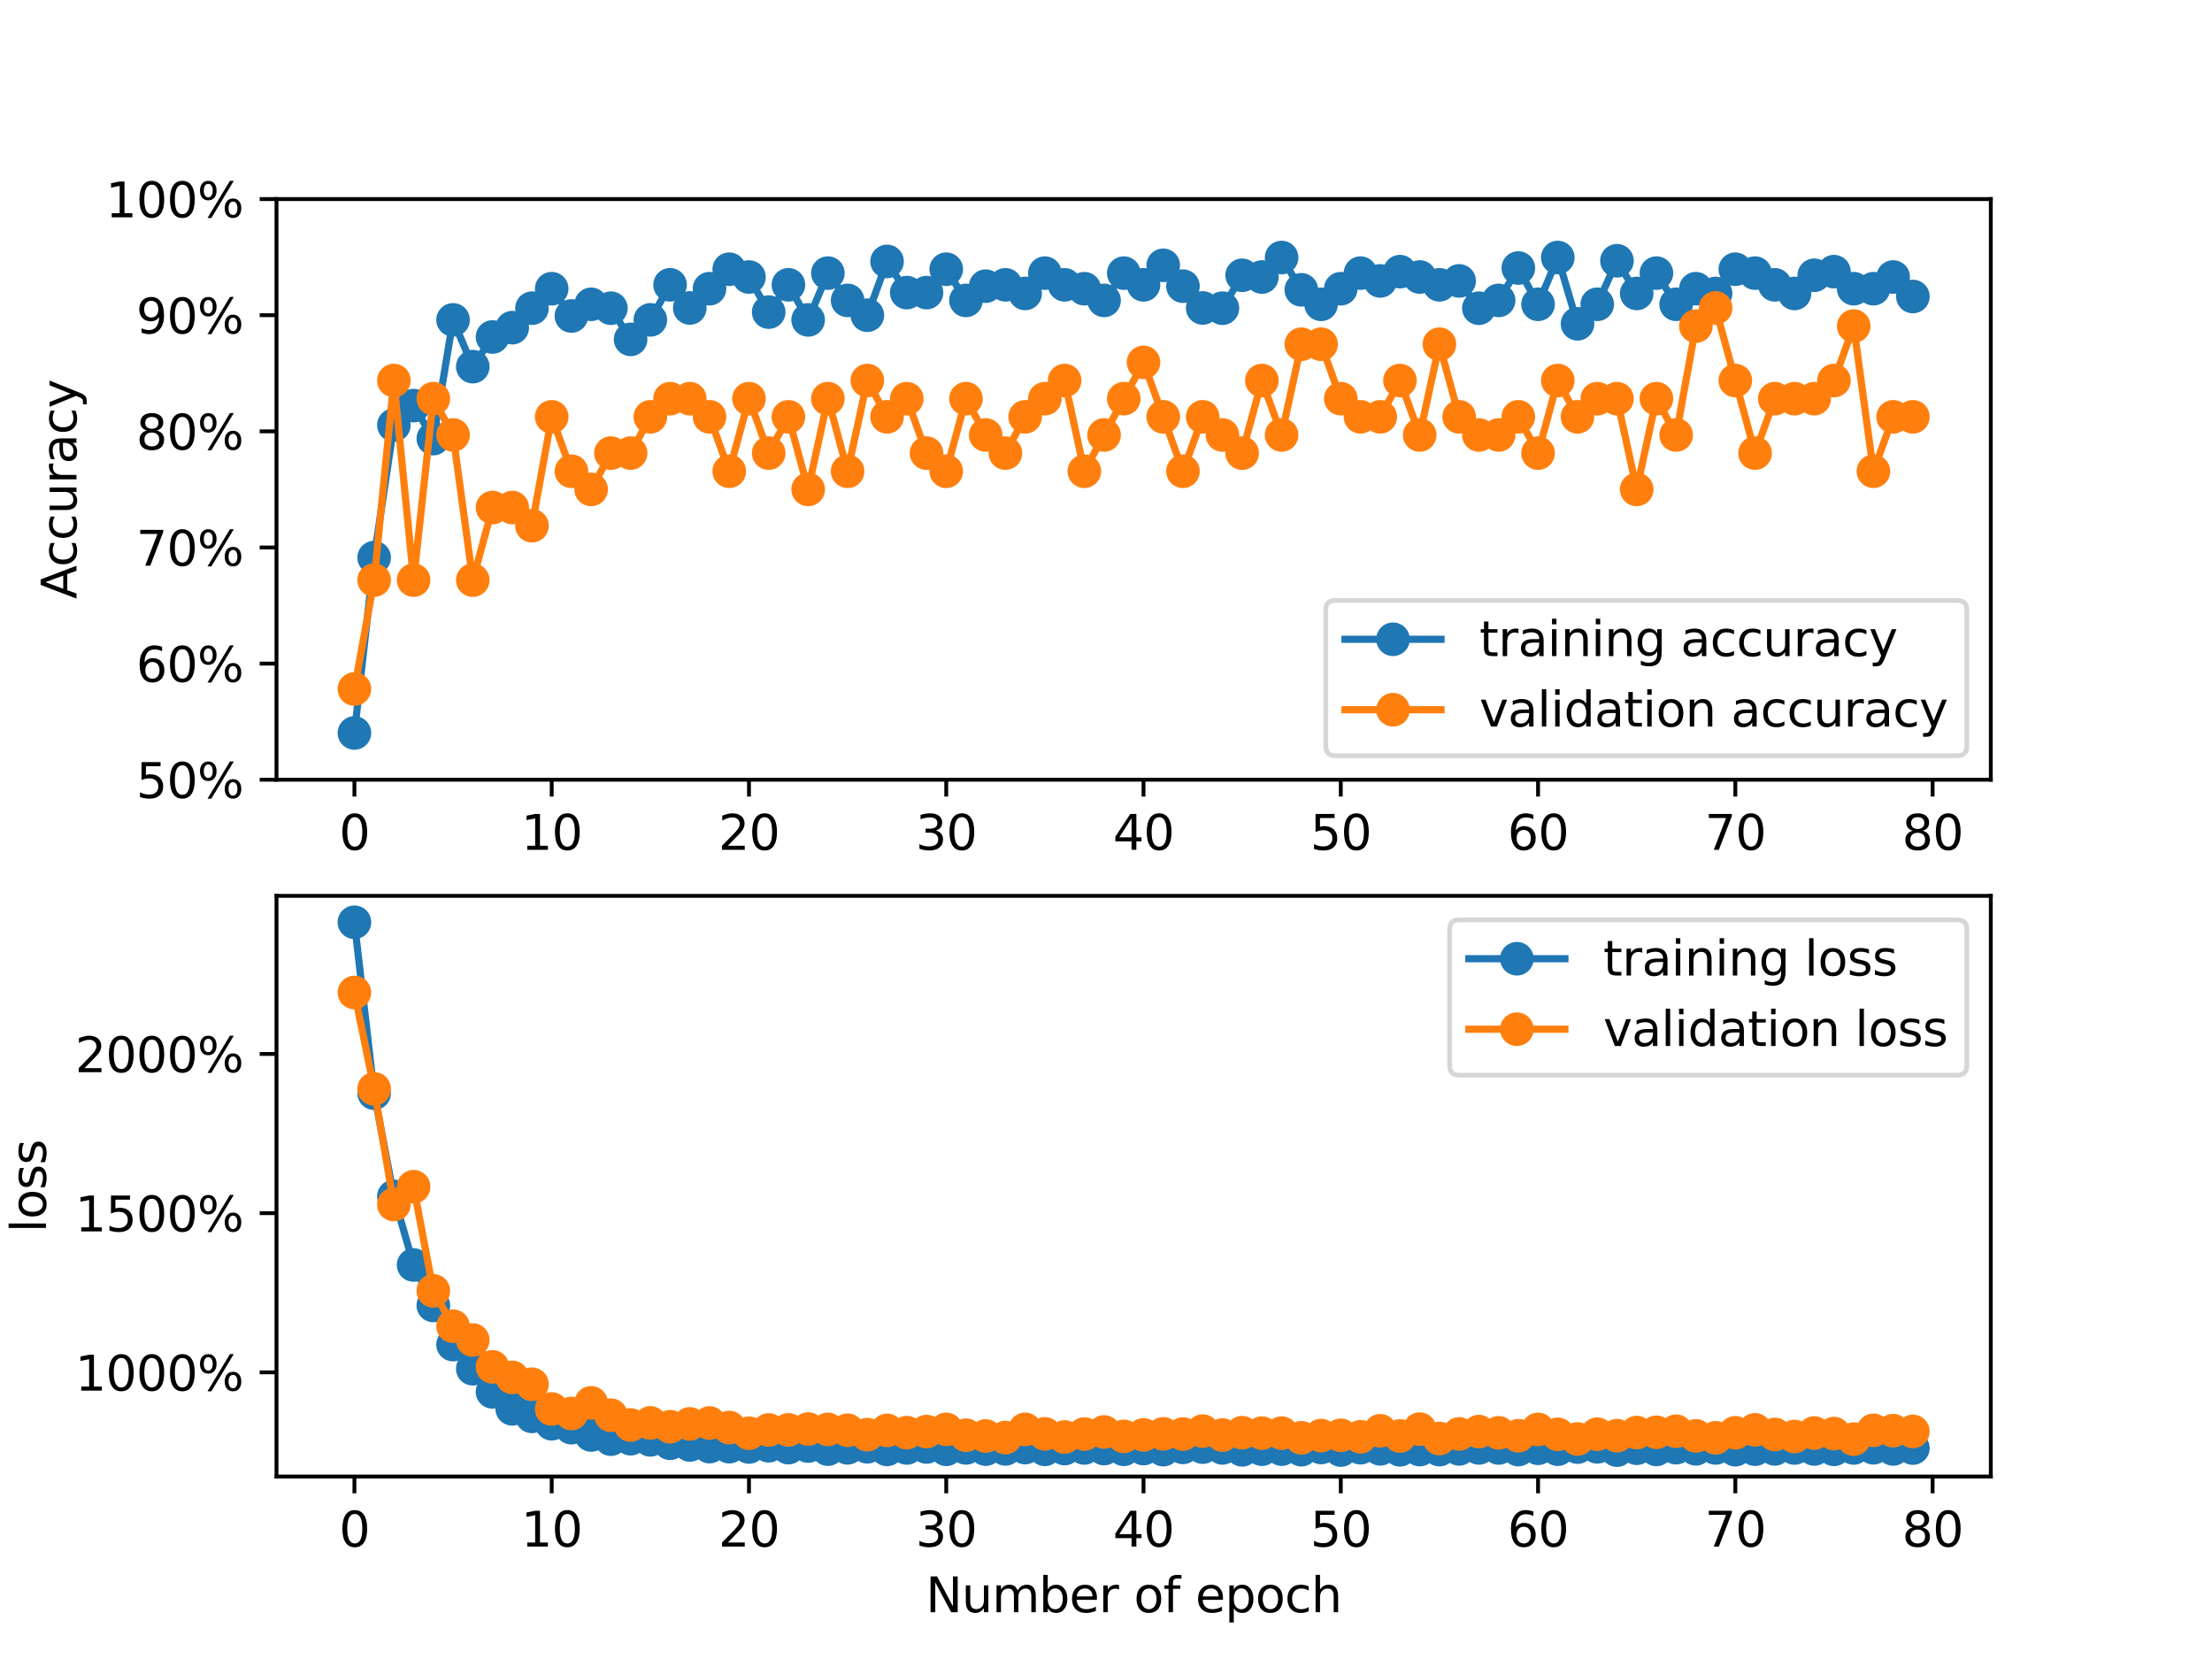 <?xml version="1.0" encoding="utf-8" standalone="no"?>
<!DOCTYPE svg PUBLIC "-//W3C//DTD SVG 1.1//EN"
  "http://www.w3.org/Graphics/SVG/1.1/DTD/svg11.dtd">
<svg xmlns:xlink="http://www.w3.org/1999/xlink" width="460.8pt" height="345.6pt" viewBox="0 0 460.8 345.6" xmlns="http://www.w3.org/2000/svg" version="1.1">
 <defs>
  <style type="text/css">*{stroke-linejoin: round; stroke-linecap: butt}</style>
 </defs>
 <g id="figure_1">
  <g id="patch_1">
   <path d="M 0 345.6 
L 460.8 345.6 
L 460.8 0 
L 0 0 
z
" style="fill: #ffffff"/>
  </g>
  <g id="axes_1">
   <g id="patch_2">
    <path d="M 57.6 162.432 
L 414.72 162.432 
L 414.72 41.472 
L 57.6 41.472 
z
" style="fill: #ffffff"/>
   </g>
   <g id="matplotlib.axis_1">
    <g id="xtick_1">
     <g id="line2d_1">
      <defs>
       <path id="mabb46a9be2" d="M 0 0 
L 0 3.5 
" style="stroke: #000000; stroke-width: 0.8"/>
      </defs>
      <g>
       <use xlink:href="#mabb46a9be2" x="73.833" y="162.432" style="stroke: #000000; stroke-width: 0.8"/>
      </g>
     </g>
     <g id="text_1">
      <!-- 0 -->
      <g transform="translate(70.651 177.03) scale(0.1 -0.1)">
       <defs>
        <path id="DejaVuSans-30" d="M 2034 4250 
Q 1547 4250 1301 3770 
Q 1056 3291 1056 2328 
Q 1056 1369 1301 889 
Q 1547 409 2034 409 
Q 2525 409 2770 889 
Q 3016 1369 3016 2328 
Q 3016 3291 2770 3770 
Q 2525 4250 2034 4250 
z
M 2034 4750 
Q 2819 4750 3233 4129 
Q 3647 3509 3647 2328 
Q 3647 1150 3233 529 
Q 2819 -91 2034 -91 
Q 1250 -91 836 529 
Q 422 1150 422 2328 
Q 422 3509 836 4129 
Q 1250 4750 2034 4750 
z
" transform="scale(0.016)"/>
       </defs>
       <use xlink:href="#DejaVuSans-30"/>
      </g>
     </g>
    </g>
    <g id="xtick_2">
     <g id="line2d_2">
      <g>
       <use xlink:href="#mabb46a9be2" x="114.928" y="162.432" style="stroke: #000000; stroke-width: 0.8"/>
      </g>
     </g>
     <g id="text_2">
      <!-- 10 -->
      <g transform="translate(108.566 177.03) scale(0.1 -0.1)">
       <defs>
        <path id="DejaVuSans-31" d="M 794 531 
L 1825 531 
L 1825 4091 
L 703 3866 
L 703 4441 
L 1819 4666 
L 2450 4666 
L 2450 531 
L 3481 531 
L 3481 0 
L 794 0 
L 794 531 
z
" transform="scale(0.016)"/>
       </defs>
       <use xlink:href="#DejaVuSans-31"/>
       <use xlink:href="#DejaVuSans-30" x="63.623"/>
      </g>
     </g>
    </g>
    <g id="xtick_3">
     <g id="line2d_3">
      <g>
       <use xlink:href="#mabb46a9be2" x="156.024" y="162.432" style="stroke: #000000; stroke-width: 0.8"/>
      </g>
     </g>
     <g id="text_3">
      <!-- 20 -->
      <g transform="translate(149.661 177.03) scale(0.1 -0.1)">
       <defs>
        <path id="DejaVuSans-32" d="M 1228 531 
L 3431 531 
L 3431 0 
L 469 0 
L 469 531 
Q 828 903 1448 1529 
Q 2069 2156 2228 2338 
Q 2531 2678 2651 2914 
Q 2772 3150 2772 3378 
Q 2772 3750 2511 3984 
Q 2250 4219 1831 4219 
Q 1534 4219 1204 4116 
Q 875 4013 500 3803 
L 500 4441 
Q 881 4594 1212 4672 
Q 1544 4750 1819 4750 
Q 2544 4750 2975 4387 
Q 3406 4025 3406 3419 
Q 3406 3131 3298 2873 
Q 3191 2616 2906 2266 
Q 2828 2175 2409 1742 
Q 1991 1309 1228 531 
z
" transform="scale(0.016)"/>
       </defs>
       <use xlink:href="#DejaVuSans-32"/>
       <use xlink:href="#DejaVuSans-30" x="63.623"/>
      </g>
     </g>
    </g>
    <g id="xtick_4">
     <g id="line2d_4">
      <g>
       <use xlink:href="#mabb46a9be2" x="197.119" y="162.432" style="stroke: #000000; stroke-width: 0.8"/>
      </g>
     </g>
     <g id="text_4">
      <!-- 30 -->
      <g transform="translate(190.757 177.03) scale(0.1 -0.1)">
       <defs>
        <path id="DejaVuSans-33" d="M 2597 2516 
Q 3050 2419 3304 2112 
Q 3559 1806 3559 1356 
Q 3559 666 3084 287 
Q 2609 -91 1734 -91 
Q 1441 -91 1130 -33 
Q 819 25 488 141 
L 488 750 
Q 750 597 1062 519 
Q 1375 441 1716 441 
Q 2309 441 2620 675 
Q 2931 909 2931 1356 
Q 2931 1769 2642 2001 
Q 2353 2234 1838 2234 
L 1294 2234 
L 1294 2753 
L 1863 2753 
Q 2328 2753 2575 2939 
Q 2822 3125 2822 3475 
Q 2822 3834 2567 4026 
Q 2313 4219 1838 4219 
Q 1578 4219 1281 4162 
Q 984 4106 628 3988 
L 628 4550 
Q 988 4650 1302 4700 
Q 1616 4750 1894 4750 
Q 2613 4750 3031 4423 
Q 3450 4097 3450 3541 
Q 3450 3153 3228 2886 
Q 3006 2619 2597 2516 
z
" transform="scale(0.016)"/>
       </defs>
       <use xlink:href="#DejaVuSans-33"/>
       <use xlink:href="#DejaVuSans-30" x="63.623"/>
      </g>
     </g>
    </g>
    <g id="xtick_5">
     <g id="line2d_5">
      <g>
       <use xlink:href="#mabb46a9be2" x="238.215" y="162.432" style="stroke: #000000; stroke-width: 0.8"/>
      </g>
     </g>
     <g id="text_5">
      <!-- 40 -->
      <g transform="translate(231.852 177.03) scale(0.1 -0.1)">
       <defs>
        <path id="DejaVuSans-34" d="M 2419 4116 
L 825 1625 
L 2419 1625 
L 2419 4116 
z
M 2253 4666 
L 3047 4666 
L 3047 1625 
L 3713 1625 
L 3713 1100 
L 3047 1100 
L 3047 0 
L 2419 0 
L 2419 1100 
L 313 1100 
L 313 1709 
L 2253 4666 
z
" transform="scale(0.016)"/>
       </defs>
       <use xlink:href="#DejaVuSans-34"/>
       <use xlink:href="#DejaVuSans-30" x="63.623"/>
      </g>
     </g>
    </g>
    <g id="xtick_6">
     <g id="line2d_6">
      <g>
       <use xlink:href="#mabb46a9be2" x="279.31" y="162.432" style="stroke: #000000; stroke-width: 0.8"/>
      </g>
     </g>
     <g id="text_6">
      <!-- 50 -->
      <g transform="translate(272.948 177.03) scale(0.1 -0.1)">
       <defs>
        <path id="DejaVuSans-35" d="M 691 4666 
L 3169 4666 
L 3169 4134 
L 1269 4134 
L 1269 2991 
Q 1406 3038 1543 3061 
Q 1681 3084 1819 3084 
Q 2600 3084 3056 2656 
Q 3513 2228 3513 1497 
Q 3513 744 3044 326 
Q 2575 -91 1722 -91 
Q 1428 -91 1123 -41 
Q 819 9 494 109 
L 494 744 
Q 775 591 1075 516 
Q 1375 441 1709 441 
Q 2250 441 2565 725 
Q 2881 1009 2881 1497 
Q 2881 1984 2565 2268 
Q 2250 2553 1709 2553 
Q 1456 2553 1204 2497 
Q 953 2441 691 2322 
L 691 4666 
z
" transform="scale(0.016)"/>
       </defs>
       <use xlink:href="#DejaVuSans-35"/>
       <use xlink:href="#DejaVuSans-30" x="63.623"/>
      </g>
     </g>
    </g>
    <g id="xtick_7">
     <g id="line2d_7">
      <g>
       <use xlink:href="#mabb46a9be2" x="320.406" y="162.432" style="stroke: #000000; stroke-width: 0.8"/>
      </g>
     </g>
     <g id="text_7">
      <!-- 60 -->
      <g transform="translate(314.043 177.03) scale(0.1 -0.1)">
       <defs>
        <path id="DejaVuSans-36" d="M 2113 2584 
Q 1688 2584 1439 2293 
Q 1191 2003 1191 1497 
Q 1191 994 1439 701 
Q 1688 409 2113 409 
Q 2538 409 2786 701 
Q 3034 994 3034 1497 
Q 3034 2003 2786 2293 
Q 2538 2584 2113 2584 
z
M 3366 4563 
L 3366 3988 
Q 3128 4100 2886 4159 
Q 2644 4219 2406 4219 
Q 1781 4219 1451 3797 
Q 1122 3375 1075 2522 
Q 1259 2794 1537 2939 
Q 1816 3084 2150 3084 
Q 2853 3084 3261 2657 
Q 3669 2231 3669 1497 
Q 3669 778 3244 343 
Q 2819 -91 2113 -91 
Q 1303 -91 875 529 
Q 447 1150 447 2328 
Q 447 3434 972 4092 
Q 1497 4750 2381 4750 
Q 2619 4750 2861 4703 
Q 3103 4656 3366 4563 
z
" transform="scale(0.016)"/>
       </defs>
       <use xlink:href="#DejaVuSans-36"/>
       <use xlink:href="#DejaVuSans-30" x="63.623"/>
      </g>
     </g>
    </g>
    <g id="xtick_8">
     <g id="line2d_8">
      <g>
       <use xlink:href="#mabb46a9be2" x="361.501" y="162.432" style="stroke: #000000; stroke-width: 0.8"/>
      </g>
     </g>
     <g id="text_8">
      <!-- 70 -->
      <g transform="translate(355.139 177.03) scale(0.1 -0.1)">
       <defs>
        <path id="DejaVuSans-37" d="M 525 4666 
L 3525 4666 
L 3525 4397 
L 1831 0 
L 1172 0 
L 2766 4134 
L 525 4134 
L 525 4666 
z
" transform="scale(0.016)"/>
       </defs>
       <use xlink:href="#DejaVuSans-37"/>
       <use xlink:href="#DejaVuSans-30" x="63.623"/>
      </g>
     </g>
    </g>
    <g id="xtick_9">
     <g id="line2d_9">
      <g>
       <use xlink:href="#mabb46a9be2" x="402.597" y="162.432" style="stroke: #000000; stroke-width: 0.8"/>
      </g>
     </g>
     <g id="text_9">
      <!-- 80 -->
      <g transform="translate(396.234 177.03) scale(0.1 -0.1)">
       <defs>
        <path id="DejaVuSans-38" d="M 2034 2216 
Q 1584 2216 1326 1975 
Q 1069 1734 1069 1313 
Q 1069 891 1326 650 
Q 1584 409 2034 409 
Q 2484 409 2743 651 
Q 3003 894 3003 1313 
Q 3003 1734 2745 1975 
Q 2488 2216 2034 2216 
z
M 1403 2484 
Q 997 2584 770 2862 
Q 544 3141 544 3541 
Q 544 4100 942 4425 
Q 1341 4750 2034 4750 
Q 2731 4750 3128 4425 
Q 3525 4100 3525 3541 
Q 3525 3141 3298 2862 
Q 3072 2584 2669 2484 
Q 3125 2378 3379 2068 
Q 3634 1759 3634 1313 
Q 3634 634 3220 271 
Q 2806 -91 2034 -91 
Q 1263 -91 848 271 
Q 434 634 434 1313 
Q 434 1759 690 2068 
Q 947 2378 1403 2484 
z
M 1172 3481 
Q 1172 3119 1398 2916 
Q 1625 2713 2034 2713 
Q 2441 2713 2670 2916 
Q 2900 3119 2900 3481 
Q 2900 3844 2670 4047 
Q 2441 4250 2034 4250 
Q 1625 4250 1398 4047 
Q 1172 3844 1172 3481 
z
" transform="scale(0.016)"/>
       </defs>
       <use xlink:href="#DejaVuSans-38"/>
       <use xlink:href="#DejaVuSans-30" x="63.623"/>
      </g>
     </g>
    </g>
   </g>
   <g id="matplotlib.axis_2">
    <g id="ytick_1">
     <g id="line2d_10">
      <defs>
       <path id="m49f63c5ac1" d="M 0 0 
L -3.5 0 
" style="stroke: #000000; stroke-width: 0.8"/>
      </defs>
      <g>
       <use xlink:href="#m49f63c5ac1" x="57.6" y="162.432" style="stroke: #000000; stroke-width: 0.8"/>
      </g>
     </g>
     <g id="text_10">
      <!-- 50% -->
      <g transform="translate(28.373 166.231) scale(0.1 -0.1)">
       <defs>
        <path id="DejaVuSans-25" d="M 4653 2053 
Q 4381 2053 4226 1822 
Q 4072 1591 4072 1178 
Q 4072 772 4226 539 
Q 4381 306 4653 306 
Q 4919 306 5073 539 
Q 5228 772 5228 1178 
Q 5228 1588 5073 1820 
Q 4919 2053 4653 2053 
z
M 4653 2450 
Q 5147 2450 5437 2106 
Q 5728 1763 5728 1178 
Q 5728 594 5436 251 
Q 5144 -91 4653 -91 
Q 4153 -91 3862 251 
Q 3572 594 3572 1178 
Q 3572 1766 3864 2108 
Q 4156 2450 4653 2450 
z
M 1428 4353 
Q 1159 4353 1004 4120 
Q 850 3888 850 3481 
Q 850 3069 1003 2837 
Q 1156 2606 1428 2606 
Q 1700 2606 1854 2837 
Q 2009 3069 2009 3481 
Q 2009 3884 1853 4118 
Q 1697 4353 1428 4353 
z
M 4250 4750 
L 4750 4750 
L 1831 -91 
L 1331 -91 
L 4250 4750 
z
M 1428 4750 
Q 1922 4750 2215 4408 
Q 2509 4066 2509 3481 
Q 2509 2891 2217 2550 
Q 1925 2209 1428 2209 
Q 931 2209 642 2551 
Q 353 2894 353 3481 
Q 353 4063 643 4406 
Q 934 4750 1428 4750 
z
" transform="scale(0.016)"/>
       </defs>
       <use xlink:href="#DejaVuSans-35"/>
       <use xlink:href="#DejaVuSans-30" x="63.623"/>
       <use xlink:href="#DejaVuSans-25" x="127.246"/>
      </g>
     </g>
    </g>
    <g id="ytick_2">
     <g id="line2d_11">
      <g>
       <use xlink:href="#m49f63c5ac1" x="57.6" y="138.24" style="stroke: #000000; stroke-width: 0.8"/>
      </g>
     </g>
     <g id="text_11">
      <!-- 60% -->
      <g transform="translate(28.373 142.039) scale(0.1 -0.1)">
       <use xlink:href="#DejaVuSans-36"/>
       <use xlink:href="#DejaVuSans-30" x="63.623"/>
       <use xlink:href="#DejaVuSans-25" x="127.246"/>
      </g>
     </g>
    </g>
    <g id="ytick_3">
     <g id="line2d_12">
      <g>
       <use xlink:href="#m49f63c5ac1" x="57.6" y="114.048" style="stroke: #000000; stroke-width: 0.8"/>
      </g>
     </g>
     <g id="text_12">
      <!-- 70% -->
      <g transform="translate(28.373 117.847) scale(0.1 -0.1)">
       <use xlink:href="#DejaVuSans-37"/>
       <use xlink:href="#DejaVuSans-30" x="63.623"/>
       <use xlink:href="#DejaVuSans-25" x="127.246"/>
      </g>
     </g>
    </g>
    <g id="ytick_4">
     <g id="line2d_13">
      <g>
       <use xlink:href="#m49f63c5ac1" x="57.6" y="89.856" style="stroke: #000000; stroke-width: 0.8"/>
      </g>
     </g>
     <g id="text_13">
      <!-- 80% -->
      <g transform="translate(28.373 93.655) scale(0.1 -0.1)">
       <use xlink:href="#DejaVuSans-38"/>
       <use xlink:href="#DejaVuSans-30" x="63.623"/>
       <use xlink:href="#DejaVuSans-25" x="127.246"/>
      </g>
     </g>
    </g>
    <g id="ytick_5">
     <g id="line2d_14">
      <g>
       <use xlink:href="#m49f63c5ac1" x="57.6" y="65.664" style="stroke: #000000; stroke-width: 0.8"/>
      </g>
     </g>
     <g id="text_14">
      <!-- 90% -->
      <g transform="translate(28.373 69.463) scale(0.1 -0.1)">
       <defs>
        <path id="DejaVuSans-39" d="M 703 97 
L 703 672 
Q 941 559 1184 500 
Q 1428 441 1663 441 
Q 2288 441 2617 861 
Q 2947 1281 2994 2138 
Q 2813 1869 2534 1725 
Q 2256 1581 1919 1581 
Q 1219 1581 811 2004 
Q 403 2428 403 3163 
Q 403 3881 828 4315 
Q 1253 4750 1959 4750 
Q 2769 4750 3195 4129 
Q 3622 3509 3622 2328 
Q 3622 1225 3098 567 
Q 2575 -91 1691 -91 
Q 1453 -91 1209 -44 
Q 966 3 703 97 
z
M 1959 2075 
Q 2384 2075 2632 2365 
Q 2881 2656 2881 3163 
Q 2881 3666 2632 3958 
Q 2384 4250 1959 4250 
Q 1534 4250 1286 3958 
Q 1038 3666 1038 3163 
Q 1038 2656 1286 2365 
Q 1534 2075 1959 2075 
z
" transform="scale(0.016)"/>
       </defs>
       <use xlink:href="#DejaVuSans-39"/>
       <use xlink:href="#DejaVuSans-30" x="63.623"/>
       <use xlink:href="#DejaVuSans-25" x="127.246"/>
      </g>
     </g>
    </g>
    <g id="ytick_6">
     <g id="line2d_15">
      <g>
       <use xlink:href="#m49f63c5ac1" x="57.6" y="41.472" style="stroke: #000000; stroke-width: 0.8"/>
      </g>
     </g>
     <g id="text_15">
      <!-- 100% -->
      <g transform="translate(22.011 45.271) scale(0.1 -0.1)">
       <use xlink:href="#DejaVuSans-31"/>
       <use xlink:href="#DejaVuSans-30" x="63.623"/>
       <use xlink:href="#DejaVuSans-30" x="127.246"/>
       <use xlink:href="#DejaVuSans-25" x="190.869"/>
      </g>
     </g>
    </g>
    <g id="text_16">
     <!-- Accuracy -->
     <g transform="translate(15.931 124.78) rotate(-90) scale(0.1 -0.1)">
      <defs>
       <path id="DejaVuSans-41" d="M 2188 4044 
L 1331 1722 
L 3047 1722 
L 2188 4044 
z
M 1831 4666 
L 2547 4666 
L 4325 0 
L 3669 0 
L 3244 1197 
L 1141 1197 
L 716 0 
L 50 0 
L 1831 4666 
z
" transform="scale(0.016)"/>
       <path id="DejaVuSans-63" d="M 3122 3366 
L 3122 2828 
Q 2878 2963 2633 3030 
Q 2388 3097 2138 3097 
Q 1578 3097 1268 2742 
Q 959 2388 959 1747 
Q 959 1106 1268 751 
Q 1578 397 2138 397 
Q 2388 397 2633 464 
Q 2878 531 3122 666 
L 3122 134 
Q 2881 22 2623 -34 
Q 2366 -91 2075 -91 
Q 1284 -91 818 406 
Q 353 903 353 1747 
Q 353 2603 823 3093 
Q 1294 3584 2113 3584 
Q 2378 3584 2631 3529 
Q 2884 3475 3122 3366 
z
" transform="scale(0.016)"/>
       <path id="DejaVuSans-75" d="M 544 1381 
L 544 3500 
L 1119 3500 
L 1119 1403 
Q 1119 906 1312 657 
Q 1506 409 1894 409 
Q 2359 409 2629 706 
Q 2900 1003 2900 1516 
L 2900 3500 
L 3475 3500 
L 3475 0 
L 2900 0 
L 2900 538 
Q 2691 219 2414 64 
Q 2138 -91 1772 -91 
Q 1169 -91 856 284 
Q 544 659 544 1381 
z
M 1991 3584 
L 1991 3584 
z
" transform="scale(0.016)"/>
       <path id="DejaVuSans-72" d="M 2631 2963 
Q 2534 3019 2420 3045 
Q 2306 3072 2169 3072 
Q 1681 3072 1420 2755 
Q 1159 2438 1159 1844 
L 1159 0 
L 581 0 
L 581 3500 
L 1159 3500 
L 1159 2956 
Q 1341 3275 1631 3429 
Q 1922 3584 2338 3584 
Q 2397 3584 2469 3576 
Q 2541 3569 2628 3553 
L 2631 2963 
z
" transform="scale(0.016)"/>
       <path id="DejaVuSans-61" d="M 2194 1759 
Q 1497 1759 1228 1600 
Q 959 1441 959 1056 
Q 959 750 1161 570 
Q 1363 391 1709 391 
Q 2188 391 2477 730 
Q 2766 1069 2766 1631 
L 2766 1759 
L 2194 1759 
z
M 3341 1997 
L 3341 0 
L 2766 0 
L 2766 531 
Q 2569 213 2275 61 
Q 1981 -91 1556 -91 
Q 1019 -91 701 211 
Q 384 513 384 1019 
Q 384 1609 779 1909 
Q 1175 2209 1959 2209 
L 2766 2209 
L 2766 2266 
Q 2766 2663 2505 2880 
Q 2244 3097 1772 3097 
Q 1472 3097 1187 3025 
Q 903 2953 641 2809 
L 641 3341 
Q 956 3463 1253 3523 
Q 1550 3584 1831 3584 
Q 2591 3584 2966 3190 
Q 3341 2797 3341 1997 
z
" transform="scale(0.016)"/>
       <path id="DejaVuSans-79" d="M 2059 -325 
Q 1816 -950 1584 -1140 
Q 1353 -1331 966 -1331 
L 506 -1331 
L 506 -850 
L 844 -850 
Q 1081 -850 1212 -737 
Q 1344 -625 1503 -206 
L 1606 56 
L 191 3500 
L 800 3500 
L 1894 763 
L 2988 3500 
L 3597 3500 
L 2059 -325 
z
" transform="scale(0.016)"/>
      </defs>
      <use xlink:href="#DejaVuSans-41"/>
      <use xlink:href="#DejaVuSans-63" x="66.658"/>
      <use xlink:href="#DejaVuSans-63" x="121.639"/>
      <use xlink:href="#DejaVuSans-75" x="176.619"/>
      <use xlink:href="#DejaVuSans-72" x="239.998"/>
      <use xlink:href="#DejaVuSans-61" x="281.111"/>
      <use xlink:href="#DejaVuSans-63" x="342.391"/>
      <use xlink:href="#DejaVuSans-79" x="397.371"/>
     </g>
    </g>
   </g>
   <g id="line2d_16">
    <path d="M 73.833 152.69 
L 77.942 116.159 
L 82.052 88.557 
L 86.161 84.498 
L 90.271 91.368 
L 94.38 66.638 
L 98.49 76.38 
L 102.6 70.2 
L 106.709 68.262 
L 110.819 64.203 
L 114.928 60.144 
L 119.038 65.826 
L 123.147 63.396 
L 127.257 64.203 
L 131.366 70.697 
L 135.476 66.638 
L 139.586 59.332 
L 143.695 64.152 
L 147.805 60.144 
L 151.914 56.085 
L 156.024 57.708 
L 160.133 65.015 
L 164.243 59.332 
L 168.352 66.638 
L 172.462 56.896 
L 176.572 62.579 
L 180.681 65.664 
L 184.791 54.461 
L 188.9 60.955 
L 193.01 60.955 
L 197.119 56.085 
L 201.229 62.579 
L 205.338 59.616 
L 209.448 59.332 
L 213.557 61.128 
L 217.667 56.896 
L 221.777 59.332 
L 225.886 60.144 
L 229.996 62.579 
L 234.105 56.896 
L 238.215 59.332 
L 242.324 55.273 
L 246.434 59.616 
L 250.543 64.152 
L 254.653 64.203 
L 258.763 57.348 
L 262.872 57.708 
L 266.982 53.649 
L 271.091 60.372 
L 275.201 63.391 
L 279.31 60.144 
L 283.42 56.896 
L 287.529 58.52 
L 291.639 56.592 
L 295.748 57.708 
L 299.858 59.332 
L 303.968 58.52 
L 308.077 64.203 
L 312.187 62.579 
L 316.296 55.836 
L 320.406 63.391 
L 324.515 53.649 
L 328.625 67.45 
L 332.734 63.391 
L 336.844 54.324 
L 340.954 61.128 
L 345.063 56.896 
L 349.173 63.391 
L 353.282 60.144 
L 357.392 61.128 
L 361.501 56.085 
L 365.611 56.896 
L 369.72 59.332 
L 373.83 61.128 
L 377.94 57.348 
L 382.049 56.592 
L 386.159 60.144 
L 390.268 60.144 
L 394.378 57.708 
L 398.487 61.767 
" clip-path="url(#p6877677330)" style="fill: none; stroke: #1f77b4; stroke-width: 1.5; stroke-linecap: square"/>
    <defs>
     <path id="m2a56c27a95" d="M 0 3 
C 0.796 3 1.559 2.684 2.121 2.121 
C 2.684 1.559 3 0.796 3 0 
C 3 -0.796 2.684 -1.559 2.121 -2.121 
C 1.559 -2.684 0.796 -3 0 -3 
C -0.796 -3 -1.559 -2.684 -2.121 -2.121 
C -2.684 -1.559 -3 -0.796 -3 0 
C -3 0.796 -2.684 1.559 -2.121 2.121 
C -1.559 2.684 -0.796 3 0 3 
z
" style="stroke: #1f77b4"/>
    </defs>
    <g clip-path="url(#p6877677330)">
     <use xlink:href="#m2a56c27a95" x="73.833" y="152.69" style="fill: #1f77b4; stroke: #1f77b4"/>
     <use xlink:href="#m2a56c27a95" x="77.942" y="116.159" style="fill: #1f77b4; stroke: #1f77b4"/>
     <use xlink:href="#m2a56c27a95" x="82.052" y="88.557" style="fill: #1f77b4; stroke: #1f77b4"/>
     <use xlink:href="#m2a56c27a95" x="86.161" y="84.498" style="fill: #1f77b4; stroke: #1f77b4"/>
     <use xlink:href="#m2a56c27a95" x="90.271" y="91.368" style="fill: #1f77b4; stroke: #1f77b4"/>
     <use xlink:href="#m2a56c27a95" x="94.38" y="66.638" style="fill: #1f77b4; stroke: #1f77b4"/>
     <use xlink:href="#m2a56c27a95" x="98.49" y="76.38" style="fill: #1f77b4; stroke: #1f77b4"/>
     <use xlink:href="#m2a56c27a95" x="102.6" y="70.2" style="fill: #1f77b4; stroke: #1f77b4"/>
     <use xlink:href="#m2a56c27a95" x="106.709" y="68.262" style="fill: #1f77b4; stroke: #1f77b4"/>
     <use xlink:href="#m2a56c27a95" x="110.819" y="64.203" style="fill: #1f77b4; stroke: #1f77b4"/>
     <use xlink:href="#m2a56c27a95" x="114.928" y="60.144" style="fill: #1f77b4; stroke: #1f77b4"/>
     <use xlink:href="#m2a56c27a95" x="119.038" y="65.826" style="fill: #1f77b4; stroke: #1f77b4"/>
     <use xlink:href="#m2a56c27a95" x="123.147" y="63.396" style="fill: #1f77b4; stroke: #1f77b4"/>
     <use xlink:href="#m2a56c27a95" x="127.257" y="64.203" style="fill: #1f77b4; stroke: #1f77b4"/>
     <use xlink:href="#m2a56c27a95" x="131.366" y="70.697" style="fill: #1f77b4; stroke: #1f77b4"/>
     <use xlink:href="#m2a56c27a95" x="135.476" y="66.638" style="fill: #1f77b4; stroke: #1f77b4"/>
     <use xlink:href="#m2a56c27a95" x="139.586" y="59.332" style="fill: #1f77b4; stroke: #1f77b4"/>
     <use xlink:href="#m2a56c27a95" x="143.695" y="64.152" style="fill: #1f77b4; stroke: #1f77b4"/>
     <use xlink:href="#m2a56c27a95" x="147.805" y="60.144" style="fill: #1f77b4; stroke: #1f77b4"/>
     <use xlink:href="#m2a56c27a95" x="151.914" y="56.085" style="fill: #1f77b4; stroke: #1f77b4"/>
     <use xlink:href="#m2a56c27a95" x="156.024" y="57.708" style="fill: #1f77b4; stroke: #1f77b4"/>
     <use xlink:href="#m2a56c27a95" x="160.133" y="65.015" style="fill: #1f77b4; stroke: #1f77b4"/>
     <use xlink:href="#m2a56c27a95" x="164.243" y="59.332" style="fill: #1f77b4; stroke: #1f77b4"/>
     <use xlink:href="#m2a56c27a95" x="168.352" y="66.638" style="fill: #1f77b4; stroke: #1f77b4"/>
     <use xlink:href="#m2a56c27a95" x="172.462" y="56.896" style="fill: #1f77b4; stroke: #1f77b4"/>
     <use xlink:href="#m2a56c27a95" x="176.572" y="62.579" style="fill: #1f77b4; stroke: #1f77b4"/>
     <use xlink:href="#m2a56c27a95" x="180.681" y="65.664" style="fill: #1f77b4; stroke: #1f77b4"/>
     <use xlink:href="#m2a56c27a95" x="184.791" y="54.461" style="fill: #1f77b4; stroke: #1f77b4"/>
     <use xlink:href="#m2a56c27a95" x="188.9" y="60.955" style="fill: #1f77b4; stroke: #1f77b4"/>
     <use xlink:href="#m2a56c27a95" x="193.01" y="60.955" style="fill: #1f77b4; stroke: #1f77b4"/>
     <use xlink:href="#m2a56c27a95" x="197.119" y="56.085" style="fill: #1f77b4; stroke: #1f77b4"/>
     <use xlink:href="#m2a56c27a95" x="201.229" y="62.579" style="fill: #1f77b4; stroke: #1f77b4"/>
     <use xlink:href="#m2a56c27a95" x="205.338" y="59.616" style="fill: #1f77b4; stroke: #1f77b4"/>
     <use xlink:href="#m2a56c27a95" x="209.448" y="59.332" style="fill: #1f77b4; stroke: #1f77b4"/>
     <use xlink:href="#m2a56c27a95" x="213.557" y="61.128" style="fill: #1f77b4; stroke: #1f77b4"/>
     <use xlink:href="#m2a56c27a95" x="217.667" y="56.896" style="fill: #1f77b4; stroke: #1f77b4"/>
     <use xlink:href="#m2a56c27a95" x="221.777" y="59.332" style="fill: #1f77b4; stroke: #1f77b4"/>
     <use xlink:href="#m2a56c27a95" x="225.886" y="60.144" style="fill: #1f77b4; stroke: #1f77b4"/>
     <use xlink:href="#m2a56c27a95" x="229.996" y="62.579" style="fill: #1f77b4; stroke: #1f77b4"/>
     <use xlink:href="#m2a56c27a95" x="234.105" y="56.896" style="fill: #1f77b4; stroke: #1f77b4"/>
     <use xlink:href="#m2a56c27a95" x="238.215" y="59.332" style="fill: #1f77b4; stroke: #1f77b4"/>
     <use xlink:href="#m2a56c27a95" x="242.324" y="55.273" style="fill: #1f77b4; stroke: #1f77b4"/>
     <use xlink:href="#m2a56c27a95" x="246.434" y="59.616" style="fill: #1f77b4; stroke: #1f77b4"/>
     <use xlink:href="#m2a56c27a95" x="250.543" y="64.152" style="fill: #1f77b4; stroke: #1f77b4"/>
     <use xlink:href="#m2a56c27a95" x="254.653" y="64.203" style="fill: #1f77b4; stroke: #1f77b4"/>
     <use xlink:href="#m2a56c27a95" x="258.763" y="57.348" style="fill: #1f77b4; stroke: #1f77b4"/>
     <use xlink:href="#m2a56c27a95" x="262.872" y="57.708" style="fill: #1f77b4; stroke: #1f77b4"/>
     <use xlink:href="#m2a56c27a95" x="266.982" y="53.649" style="fill: #1f77b4; stroke: #1f77b4"/>
     <use xlink:href="#m2a56c27a95" x="271.091" y="60.372" style="fill: #1f77b4; stroke: #1f77b4"/>
     <use xlink:href="#m2a56c27a95" x="275.201" y="63.391" style="fill: #1f77b4; stroke: #1f77b4"/>
     <use xlink:href="#m2a56c27a95" x="279.31" y="60.144" style="fill: #1f77b4; stroke: #1f77b4"/>
     <use xlink:href="#m2a56c27a95" x="283.42" y="56.896" style="fill: #1f77b4; stroke: #1f77b4"/>
     <use xlink:href="#m2a56c27a95" x="287.529" y="58.52" style="fill: #1f77b4; stroke: #1f77b4"/>
     <use xlink:href="#m2a56c27a95" x="291.639" y="56.592" style="fill: #1f77b4; stroke: #1f77b4"/>
     <use xlink:href="#m2a56c27a95" x="295.748" y="57.708" style="fill: #1f77b4; stroke: #1f77b4"/>
     <use xlink:href="#m2a56c27a95" x="299.858" y="59.332" style="fill: #1f77b4; stroke: #1f77b4"/>
     <use xlink:href="#m2a56c27a95" x="303.968" y="58.52" style="fill: #1f77b4; stroke: #1f77b4"/>
     <use xlink:href="#m2a56c27a95" x="308.077" y="64.203" style="fill: #1f77b4; stroke: #1f77b4"/>
     <use xlink:href="#m2a56c27a95" x="312.187" y="62.579" style="fill: #1f77b4; stroke: #1f77b4"/>
     <use xlink:href="#m2a56c27a95" x="316.296" y="55.836" style="fill: #1f77b4; stroke: #1f77b4"/>
     <use xlink:href="#m2a56c27a95" x="320.406" y="63.391" style="fill: #1f77b4; stroke: #1f77b4"/>
     <use xlink:href="#m2a56c27a95" x="324.515" y="53.649" style="fill: #1f77b4; stroke: #1f77b4"/>
     <use xlink:href="#m2a56c27a95" x="328.625" y="67.45" style="fill: #1f77b4; stroke: #1f77b4"/>
     <use xlink:href="#m2a56c27a95" x="332.734" y="63.391" style="fill: #1f77b4; stroke: #1f77b4"/>
     <use xlink:href="#m2a56c27a95" x="336.844" y="54.324" style="fill: #1f77b4; stroke: #1f77b4"/>
     <use xlink:href="#m2a56c27a95" x="340.954" y="61.128" style="fill: #1f77b4; stroke: #1f77b4"/>
     <use xlink:href="#m2a56c27a95" x="345.063" y="56.896" style="fill: #1f77b4; stroke: #1f77b4"/>
     <use xlink:href="#m2a56c27a95" x="349.173" y="63.391" style="fill: #1f77b4; stroke: #1f77b4"/>
     <use xlink:href="#m2a56c27a95" x="353.282" y="60.144" style="fill: #1f77b4; stroke: #1f77b4"/>
     <use xlink:href="#m2a56c27a95" x="357.392" y="61.128" style="fill: #1f77b4; stroke: #1f77b4"/>
     <use xlink:href="#m2a56c27a95" x="361.501" y="56.085" style="fill: #1f77b4; stroke: #1f77b4"/>
     <use xlink:href="#m2a56c27a95" x="365.611" y="56.896" style="fill: #1f77b4; stroke: #1f77b4"/>
     <use xlink:href="#m2a56c27a95" x="369.72" y="59.332" style="fill: #1f77b4; stroke: #1f77b4"/>
     <use xlink:href="#m2a56c27a95" x="373.83" y="61.128" style="fill: #1f77b4; stroke: #1f77b4"/>
     <use xlink:href="#m2a56c27a95" x="377.94" y="57.348" style="fill: #1f77b4; stroke: #1f77b4"/>
     <use xlink:href="#m2a56c27a95" x="382.049" y="56.592" style="fill: #1f77b4; stroke: #1f77b4"/>
     <use xlink:href="#m2a56c27a95" x="386.159" y="60.144" style="fill: #1f77b4; stroke: #1f77b4"/>
     <use xlink:href="#m2a56c27a95" x="390.268" y="60.144" style="fill: #1f77b4; stroke: #1f77b4"/>
     <use xlink:href="#m2a56c27a95" x="394.378" y="57.708" style="fill: #1f77b4; stroke: #1f77b4"/>
     <use xlink:href="#m2a56c27a95" x="398.487" y="61.767" style="fill: #1f77b4; stroke: #1f77b4"/>
    </g>
   </g>
   <g id="line2d_17">
    <path d="M 73.833 143.532 
L 77.942 120.852 
L 82.052 79.272 
L 86.161 120.852 
L 90.271 83.052 
L 94.38 90.612 
L 98.49 120.852 
L 102.6 105.732 
L 106.709 105.732 
L 110.819 109.512 
L 114.928 86.832 
L 119.038 98.172 
L 123.147 101.952 
L 127.257 94.392 
L 131.366 94.392 
L 135.476 86.832 
L 139.586 83.052 
L 143.695 83.052 
L 147.805 86.832 
L 151.914 98.172 
L 156.024 83.052 
L 160.133 94.392 
L 164.243 86.832 
L 168.352 101.952 
L 172.462 83.052 
L 176.572 98.172 
L 180.681 79.272 
L 184.791 86.832 
L 188.9 83.052 
L 193.01 94.392 
L 197.119 98.172 
L 201.229 83.052 
L 205.338 90.612 
L 209.448 94.392 
L 213.557 86.832 
L 217.667 83.052 
L 221.777 79.272 
L 225.886 98.172 
L 229.996 90.612 
L 234.105 83.052 
L 238.215 75.492 
L 242.324 86.832 
L 246.434 98.172 
L 250.543 86.832 
L 254.653 90.612 
L 258.763 94.392 
L 262.872 79.272 
L 266.982 90.612 
L 271.091 71.712 
L 275.201 71.712 
L 279.31 83.052 
L 283.42 86.832 
L 287.529 86.832 
L 291.639 79.272 
L 295.748 90.612 
L 299.858 71.712 
L 303.968 86.832 
L 308.077 90.612 
L 312.187 90.612 
L 316.296 86.832 
L 320.406 94.392 
L 324.515 79.272 
L 328.625 86.832 
L 332.734 83.052 
L 336.844 83.052 
L 340.954 101.952 
L 345.063 83.052 
L 349.173 90.612 
L 353.282 67.932 
L 357.392 64.152 
L 361.501 79.272 
L 365.611 94.392 
L 369.72 83.052 
L 373.83 83.052 
L 377.94 83.052 
L 382.049 79.272 
L 386.159 67.932 
L 390.268 98.172 
L 394.378 86.832 
L 398.487 86.832 
" clip-path="url(#p6877677330)" style="fill: none; stroke: #ff7f0e; stroke-width: 1.5; stroke-linecap: square"/>
    <defs>
     <path id="mb91c1ef3e7" d="M 0 3 
C 0.796 3 1.559 2.684 2.121 2.121 
C 2.684 1.559 3 0.796 3 0 
C 3 -0.796 2.684 -1.559 2.121 -2.121 
C 1.559 -2.684 0.796 -3 0 -3 
C -0.796 -3 -1.559 -2.684 -2.121 -2.121 
C -2.684 -1.559 -3 -0.796 -3 0 
C -3 0.796 -2.684 1.559 -2.121 2.121 
C -1.559 2.684 -0.796 3 0 3 
z
" style="stroke: #ff7f0e"/>
    </defs>
    <g clip-path="url(#p6877677330)">
     <use xlink:href="#mb91c1ef3e7" x="73.833" y="143.532" style="fill: #ff7f0e; stroke: #ff7f0e"/>
     <use xlink:href="#mb91c1ef3e7" x="77.942" y="120.852" style="fill: #ff7f0e; stroke: #ff7f0e"/>
     <use xlink:href="#mb91c1ef3e7" x="82.052" y="79.272" style="fill: #ff7f0e; stroke: #ff7f0e"/>
     <use xlink:href="#mb91c1ef3e7" x="86.161" y="120.852" style="fill: #ff7f0e; stroke: #ff7f0e"/>
     <use xlink:href="#mb91c1ef3e7" x="90.271" y="83.052" style="fill: #ff7f0e; stroke: #ff7f0e"/>
     <use xlink:href="#mb91c1ef3e7" x="94.38" y="90.612" style="fill: #ff7f0e; stroke: #ff7f0e"/>
     <use xlink:href="#mb91c1ef3e7" x="98.49" y="120.852" style="fill: #ff7f0e; stroke: #ff7f0e"/>
     <use xlink:href="#mb91c1ef3e7" x="102.6" y="105.732" style="fill: #ff7f0e; stroke: #ff7f0e"/>
     <use xlink:href="#mb91c1ef3e7" x="106.709" y="105.732" style="fill: #ff7f0e; stroke: #ff7f0e"/>
     <use xlink:href="#mb91c1ef3e7" x="110.819" y="109.512" style="fill: #ff7f0e; stroke: #ff7f0e"/>
     <use xlink:href="#mb91c1ef3e7" x="114.928" y="86.832" style="fill: #ff7f0e; stroke: #ff7f0e"/>
     <use xlink:href="#mb91c1ef3e7" x="119.038" y="98.172" style="fill: #ff7f0e; stroke: #ff7f0e"/>
     <use xlink:href="#mb91c1ef3e7" x="123.147" y="101.952" style="fill: #ff7f0e; stroke: #ff7f0e"/>
     <use xlink:href="#mb91c1ef3e7" x="127.257" y="94.392" style="fill: #ff7f0e; stroke: #ff7f0e"/>
     <use xlink:href="#mb91c1ef3e7" x="131.366" y="94.392" style="fill: #ff7f0e; stroke: #ff7f0e"/>
     <use xlink:href="#mb91c1ef3e7" x="135.476" y="86.832" style="fill: #ff7f0e; stroke: #ff7f0e"/>
     <use xlink:href="#mb91c1ef3e7" x="139.586" y="83.052" style="fill: #ff7f0e; stroke: #ff7f0e"/>
     <use xlink:href="#mb91c1ef3e7" x="143.695" y="83.052" style="fill: #ff7f0e; stroke: #ff7f0e"/>
     <use xlink:href="#mb91c1ef3e7" x="147.805" y="86.832" style="fill: #ff7f0e; stroke: #ff7f0e"/>
     <use xlink:href="#mb91c1ef3e7" x="151.914" y="98.172" style="fill: #ff7f0e; stroke: #ff7f0e"/>
     <use xlink:href="#mb91c1ef3e7" x="156.024" y="83.052" style="fill: #ff7f0e; stroke: #ff7f0e"/>
     <use xlink:href="#mb91c1ef3e7" x="160.133" y="94.392" style="fill: #ff7f0e; stroke: #ff7f0e"/>
     <use xlink:href="#mb91c1ef3e7" x="164.243" y="86.832" style="fill: #ff7f0e; stroke: #ff7f0e"/>
     <use xlink:href="#mb91c1ef3e7" x="168.352" y="101.952" style="fill: #ff7f0e; stroke: #ff7f0e"/>
     <use xlink:href="#mb91c1ef3e7" x="172.462" y="83.052" style="fill: #ff7f0e; stroke: #ff7f0e"/>
     <use xlink:href="#mb91c1ef3e7" x="176.572" y="98.172" style="fill: #ff7f0e; stroke: #ff7f0e"/>
     <use xlink:href="#mb91c1ef3e7" x="180.681" y="79.272" style="fill: #ff7f0e; stroke: #ff7f0e"/>
     <use xlink:href="#mb91c1ef3e7" x="184.791" y="86.832" style="fill: #ff7f0e; stroke: #ff7f0e"/>
     <use xlink:href="#mb91c1ef3e7" x="188.9" y="83.052" style="fill: #ff7f0e; stroke: #ff7f0e"/>
     <use xlink:href="#mb91c1ef3e7" x="193.01" y="94.392" style="fill: #ff7f0e; stroke: #ff7f0e"/>
     <use xlink:href="#mb91c1ef3e7" x="197.119" y="98.172" style="fill: #ff7f0e; stroke: #ff7f0e"/>
     <use xlink:href="#mb91c1ef3e7" x="201.229" y="83.052" style="fill: #ff7f0e; stroke: #ff7f0e"/>
     <use xlink:href="#mb91c1ef3e7" x="205.338" y="90.612" style="fill: #ff7f0e; stroke: #ff7f0e"/>
     <use xlink:href="#mb91c1ef3e7" x="209.448" y="94.392" style="fill: #ff7f0e; stroke: #ff7f0e"/>
     <use xlink:href="#mb91c1ef3e7" x="213.557" y="86.832" style="fill: #ff7f0e; stroke: #ff7f0e"/>
     <use xlink:href="#mb91c1ef3e7" x="217.667" y="83.052" style="fill: #ff7f0e; stroke: #ff7f0e"/>
     <use xlink:href="#mb91c1ef3e7" x="221.777" y="79.272" style="fill: #ff7f0e; stroke: #ff7f0e"/>
     <use xlink:href="#mb91c1ef3e7" x="225.886" y="98.172" style="fill: #ff7f0e; stroke: #ff7f0e"/>
     <use xlink:href="#mb91c1ef3e7" x="229.996" y="90.612" style="fill: #ff7f0e; stroke: #ff7f0e"/>
     <use xlink:href="#mb91c1ef3e7" x="234.105" y="83.052" style="fill: #ff7f0e; stroke: #ff7f0e"/>
     <use xlink:href="#mb91c1ef3e7" x="238.215" y="75.492" style="fill: #ff7f0e; stroke: #ff7f0e"/>
     <use xlink:href="#mb91c1ef3e7" x="242.324" y="86.832" style="fill: #ff7f0e; stroke: #ff7f0e"/>
     <use xlink:href="#mb91c1ef3e7" x="246.434" y="98.172" style="fill: #ff7f0e; stroke: #ff7f0e"/>
     <use xlink:href="#mb91c1ef3e7" x="250.543" y="86.832" style="fill: #ff7f0e; stroke: #ff7f0e"/>
     <use xlink:href="#mb91c1ef3e7" x="254.653" y="90.612" style="fill: #ff7f0e; stroke: #ff7f0e"/>
     <use xlink:href="#mb91c1ef3e7" x="258.763" y="94.392" style="fill: #ff7f0e; stroke: #ff7f0e"/>
     <use xlink:href="#mb91c1ef3e7" x="262.872" y="79.272" style="fill: #ff7f0e; stroke: #ff7f0e"/>
     <use xlink:href="#mb91c1ef3e7" x="266.982" y="90.612" style="fill: #ff7f0e; stroke: #ff7f0e"/>
     <use xlink:href="#mb91c1ef3e7" x="271.091" y="71.712" style="fill: #ff7f0e; stroke: #ff7f0e"/>
     <use xlink:href="#mb91c1ef3e7" x="275.201" y="71.712" style="fill: #ff7f0e; stroke: #ff7f0e"/>
     <use xlink:href="#mb91c1ef3e7" x="279.31" y="83.052" style="fill: #ff7f0e; stroke: #ff7f0e"/>
     <use xlink:href="#mb91c1ef3e7" x="283.42" y="86.832" style="fill: #ff7f0e; stroke: #ff7f0e"/>
     <use xlink:href="#mb91c1ef3e7" x="287.529" y="86.832" style="fill: #ff7f0e; stroke: #ff7f0e"/>
     <use xlink:href="#mb91c1ef3e7" x="291.639" y="79.272" style="fill: #ff7f0e; stroke: #ff7f0e"/>
     <use xlink:href="#mb91c1ef3e7" x="295.748" y="90.612" style="fill: #ff7f0e; stroke: #ff7f0e"/>
     <use xlink:href="#mb91c1ef3e7" x="299.858" y="71.712" style="fill: #ff7f0e; stroke: #ff7f0e"/>
     <use xlink:href="#mb91c1ef3e7" x="303.968" y="86.832" style="fill: #ff7f0e; stroke: #ff7f0e"/>
     <use xlink:href="#mb91c1ef3e7" x="308.077" y="90.612" style="fill: #ff7f0e; stroke: #ff7f0e"/>
     <use xlink:href="#mb91c1ef3e7" x="312.187" y="90.612" style="fill: #ff7f0e; stroke: #ff7f0e"/>
     <use xlink:href="#mb91c1ef3e7" x="316.296" y="86.832" style="fill: #ff7f0e; stroke: #ff7f0e"/>
     <use xlink:href="#mb91c1ef3e7" x="320.406" y="94.392" style="fill: #ff7f0e; stroke: #ff7f0e"/>
     <use xlink:href="#mb91c1ef3e7" x="324.515" y="79.272" style="fill: #ff7f0e; stroke: #ff7f0e"/>
     <use xlink:href="#mb91c1ef3e7" x="328.625" y="86.832" style="fill: #ff7f0e; stroke: #ff7f0e"/>
     <use xlink:href="#mb91c1ef3e7" x="332.734" y="83.052" style="fill: #ff7f0e; stroke: #ff7f0e"/>
     <use xlink:href="#mb91c1ef3e7" x="336.844" y="83.052" style="fill: #ff7f0e; stroke: #ff7f0e"/>
     <use xlink:href="#mb91c1ef3e7" x="340.954" y="101.952" style="fill: #ff7f0e; stroke: #ff7f0e"/>
     <use xlink:href="#mb91c1ef3e7" x="345.063" y="83.052" style="fill: #ff7f0e; stroke: #ff7f0e"/>
     <use xlink:href="#mb91c1ef3e7" x="349.173" y="90.612" style="fill: #ff7f0e; stroke: #ff7f0e"/>
     <use xlink:href="#mb91c1ef3e7" x="353.282" y="67.932" style="fill: #ff7f0e; stroke: #ff7f0e"/>
     <use xlink:href="#mb91c1ef3e7" x="357.392" y="64.152" style="fill: #ff7f0e; stroke: #ff7f0e"/>
     <use xlink:href="#mb91c1ef3e7" x="361.501" y="79.272" style="fill: #ff7f0e; stroke: #ff7f0e"/>
     <use xlink:href="#mb91c1ef3e7" x="365.611" y="94.392" style="fill: #ff7f0e; stroke: #ff7f0e"/>
     <use xlink:href="#mb91c1ef3e7" x="369.72" y="83.052" style="fill: #ff7f0e; stroke: #ff7f0e"/>
     <use xlink:href="#mb91c1ef3e7" x="373.83" y="83.052" style="fill: #ff7f0e; stroke: #ff7f0e"/>
     <use xlink:href="#mb91c1ef3e7" x="377.94" y="83.052" style="fill: #ff7f0e; stroke: #ff7f0e"/>
     <use xlink:href="#mb91c1ef3e7" x="382.049" y="79.272" style="fill: #ff7f0e; stroke: #ff7f0e"/>
     <use xlink:href="#mb91c1ef3e7" x="386.159" y="67.932" style="fill: #ff7f0e; stroke: #ff7f0e"/>
     <use xlink:href="#mb91c1ef3e7" x="390.268" y="98.172" style="fill: #ff7f0e; stroke: #ff7f0e"/>
     <use xlink:href="#mb91c1ef3e7" x="394.378" y="86.832" style="fill: #ff7f0e; stroke: #ff7f0e"/>
     <use xlink:href="#mb91c1ef3e7" x="398.487" y="86.832" style="fill: #ff7f0e; stroke: #ff7f0e"/>
    </g>
   </g>
   <g id="patch_3">
    <path d="M 57.6 162.432 
L 57.6 41.472 
" style="fill: none; stroke: #000000; stroke-width: 0.8; stroke-linejoin: miter; stroke-linecap: square"/>
   </g>
   <g id="patch_4">
    <path d="M 414.72 162.432 
L 414.72 41.472 
" style="fill: none; stroke: #000000; stroke-width: 0.8; stroke-linejoin: miter; stroke-linecap: square"/>
   </g>
   <g id="patch_5">
    <path d="M 57.6 162.432 
L 414.72 162.432 
" style="fill: none; stroke: #000000; stroke-width: 0.8; stroke-linejoin: miter; stroke-linecap: square"/>
   </g>
   <g id="patch_6">
    <path d="M 57.6 41.472 
L 414.72 41.472 
" style="fill: none; stroke: #000000; stroke-width: 0.8; stroke-linejoin: miter; stroke-linecap: square"/>
   </g>
   <g id="legend_1">
    <g id="patch_7">
     <path d="M 278.189 157.432 
L 407.72 157.432 
Q 409.72 157.432 409.72 155.432 
L 409.72 127.076 
Q 409.72 125.076 407.72 125.076 
L 278.189 125.076 
Q 276.189 125.076 276.189 127.076 
L 276.189 155.432 
Q 276.189 157.432 278.189 157.432 
z
" style="fill: #ffffff; opacity: 0.8; stroke: #cccccc; stroke-linejoin: miter"/>
    </g>
    <g id="line2d_18">
     <path d="M 280.189 133.174 
L 290.189 133.174 
L 300.189 133.174 
" style="fill: none; stroke: #1f77b4; stroke-width: 1.5; stroke-linecap: square"/>
     <g>
      <use xlink:href="#m2a56c27a95" x="290.189" y="133.174" style="fill: #1f77b4; stroke: #1f77b4"/>
     </g>
    </g>
    <g id="text_17">
     <!-- training accuracy -->
     <g transform="translate(308.189 136.674) scale(0.1 -0.1)">
      <defs>
       <path id="DejaVuSans-74" d="M 1172 4494 
L 1172 3500 
L 2356 3500 
L 2356 3053 
L 1172 3053 
L 1172 1153 
Q 1172 725 1289 603 
Q 1406 481 1766 481 
L 2356 481 
L 2356 0 
L 1766 0 
Q 1100 0 847 248 
Q 594 497 594 1153 
L 594 3053 
L 172 3053 
L 172 3500 
L 594 3500 
L 594 4494 
L 1172 4494 
z
" transform="scale(0.016)"/>
       <path id="DejaVuSans-69" d="M 603 3500 
L 1178 3500 
L 1178 0 
L 603 0 
L 603 3500 
z
M 603 4863 
L 1178 4863 
L 1178 4134 
L 603 4134 
L 603 4863 
z
" transform="scale(0.016)"/>
       <path id="DejaVuSans-6e" d="M 3513 2113 
L 3513 0 
L 2938 0 
L 2938 2094 
Q 2938 2591 2744 2837 
Q 2550 3084 2163 3084 
Q 1697 3084 1428 2787 
Q 1159 2491 1159 1978 
L 1159 0 
L 581 0 
L 581 3500 
L 1159 3500 
L 1159 2956 
Q 1366 3272 1645 3428 
Q 1925 3584 2291 3584 
Q 2894 3584 3203 3211 
Q 3513 2838 3513 2113 
z
" transform="scale(0.016)"/>
       <path id="DejaVuSans-67" d="M 2906 1791 
Q 2906 2416 2648 2759 
Q 2391 3103 1925 3103 
Q 1463 3103 1205 2759 
Q 947 2416 947 1791 
Q 947 1169 1205 825 
Q 1463 481 1925 481 
Q 2391 481 2648 825 
Q 2906 1169 2906 1791 
z
M 3481 434 
Q 3481 -459 3084 -895 
Q 2688 -1331 1869 -1331 
Q 1566 -1331 1297 -1286 
Q 1028 -1241 775 -1147 
L 775 -588 
Q 1028 -725 1275 -790 
Q 1522 -856 1778 -856 
Q 2344 -856 2625 -561 
Q 2906 -266 2906 331 
L 2906 616 
Q 2728 306 2450 153 
Q 2172 0 1784 0 
Q 1141 0 747 490 
Q 353 981 353 1791 
Q 353 2603 747 3093 
Q 1141 3584 1784 3584 
Q 2172 3584 2450 3431 
Q 2728 3278 2906 2969 
L 2906 3500 
L 3481 3500 
L 3481 434 
z
" transform="scale(0.016)"/>
       <path id="DejaVuSans-20" transform="scale(0.016)"/>
      </defs>
      <use xlink:href="#DejaVuSans-74"/>
      <use xlink:href="#DejaVuSans-72" x="39.209"/>
      <use xlink:href="#DejaVuSans-61" x="80.322"/>
      <use xlink:href="#DejaVuSans-69" x="141.602"/>
      <use xlink:href="#DejaVuSans-6e" x="169.385"/>
      <use xlink:href="#DejaVuSans-69" x="232.764"/>
      <use xlink:href="#DejaVuSans-6e" x="260.547"/>
      <use xlink:href="#DejaVuSans-67" x="323.926"/>
      <use xlink:href="#DejaVuSans-20" x="387.402"/>
      <use xlink:href="#DejaVuSans-61" x="419.189"/>
      <use xlink:href="#DejaVuSans-63" x="480.469"/>
      <use xlink:href="#DejaVuSans-63" x="535.449"/>
      <use xlink:href="#DejaVuSans-75" x="590.43"/>
      <use xlink:href="#DejaVuSans-72" x="653.809"/>
      <use xlink:href="#DejaVuSans-61" x="694.922"/>
      <use xlink:href="#DejaVuSans-63" x="756.201"/>
      <use xlink:href="#DejaVuSans-79" x="811.182"/>
     </g>
    </g>
    <g id="line2d_19">
     <path d="M 280.189 147.852 
L 290.189 147.852 
L 300.189 147.852 
" style="fill: none; stroke: #ff7f0e; stroke-width: 1.5; stroke-linecap: square"/>
     <g>
      <use xlink:href="#mb91c1ef3e7" x="290.189" y="147.852" style="fill: #ff7f0e; stroke: #ff7f0e"/>
     </g>
    </g>
    <g id="text_18">
     <!-- validation accuracy -->
     <g transform="translate(308.189 151.352) scale(0.1 -0.1)">
      <defs>
       <path id="DejaVuSans-76" d="M 191 3500 
L 800 3500 
L 1894 563 
L 2988 3500 
L 3597 3500 
L 2284 0 
L 1503 0 
L 191 3500 
z
" transform="scale(0.016)"/>
       <path id="DejaVuSans-6c" d="M 603 4863 
L 1178 4863 
L 1178 0 
L 603 0 
L 603 4863 
z
" transform="scale(0.016)"/>
       <path id="DejaVuSans-64" d="M 2906 2969 
L 2906 4863 
L 3481 4863 
L 3481 0 
L 2906 0 
L 2906 525 
Q 2725 213 2448 61 
Q 2172 -91 1784 -91 
Q 1150 -91 751 415 
Q 353 922 353 1747 
Q 353 2572 751 3078 
Q 1150 3584 1784 3584 
Q 2172 3584 2448 3432 
Q 2725 3281 2906 2969 
z
M 947 1747 
Q 947 1113 1208 752 
Q 1469 391 1925 391 
Q 2381 391 2643 752 
Q 2906 1113 2906 1747 
Q 2906 2381 2643 2742 
Q 2381 3103 1925 3103 
Q 1469 3103 1208 2742 
Q 947 2381 947 1747 
z
" transform="scale(0.016)"/>
       <path id="DejaVuSans-6f" d="M 1959 3097 
Q 1497 3097 1228 2736 
Q 959 2375 959 1747 
Q 959 1119 1226 758 
Q 1494 397 1959 397 
Q 2419 397 2687 759 
Q 2956 1122 2956 1747 
Q 2956 2369 2687 2733 
Q 2419 3097 1959 3097 
z
M 1959 3584 
Q 2709 3584 3137 3096 
Q 3566 2609 3566 1747 
Q 3566 888 3137 398 
Q 2709 -91 1959 -91 
Q 1206 -91 779 398 
Q 353 888 353 1747 
Q 353 2609 779 3096 
Q 1206 3584 1959 3584 
z
" transform="scale(0.016)"/>
      </defs>
      <use xlink:href="#DejaVuSans-76"/>
      <use xlink:href="#DejaVuSans-61" x="59.18"/>
      <use xlink:href="#DejaVuSans-6c" x="120.459"/>
      <use xlink:href="#DejaVuSans-69" x="148.242"/>
      <use xlink:href="#DejaVuSans-64" x="176.025"/>
      <use xlink:href="#DejaVuSans-61" x="239.502"/>
      <use xlink:href="#DejaVuSans-74" x="300.781"/>
      <use xlink:href="#DejaVuSans-69" x="339.99"/>
      <use xlink:href="#DejaVuSans-6f" x="367.773"/>
      <use xlink:href="#DejaVuSans-6e" x="428.955"/>
      <use xlink:href="#DejaVuSans-20" x="492.334"/>
      <use xlink:href="#DejaVuSans-61" x="524.121"/>
      <use xlink:href="#DejaVuSans-63" x="585.4"/>
      <use xlink:href="#DejaVuSans-63" x="640.381"/>
      <use xlink:href="#DejaVuSans-75" x="695.361"/>
      <use xlink:href="#DejaVuSans-72" x="758.74"/>
      <use xlink:href="#DejaVuSans-61" x="799.854"/>
      <use xlink:href="#DejaVuSans-63" x="861.133"/>
      <use xlink:href="#DejaVuSans-79" x="916.113"/>
     </g>
    </g>
   </g>
  </g>
  <g id="axes_2">
   <g id="patch_8">
    <path d="M 57.6 307.584 
L 414.72 307.584 
L 414.72 186.624 
L 57.6 186.624 
z
" style="fill: #ffffff"/>
   </g>
   <g id="matplotlib.axis_3">
    <g id="xtick_10">
     <g id="line2d_20">
      <g>
       <use xlink:href="#mabb46a9be2" x="73.833" y="307.584" style="stroke: #000000; stroke-width: 0.8"/>
      </g>
     </g>
     <g id="text_19">
      <!-- 0 -->
      <g transform="translate(70.651 322.182) scale(0.1 -0.1)">
       <use xlink:href="#DejaVuSans-30"/>
      </g>
     </g>
    </g>
    <g id="xtick_11">
     <g id="line2d_21">
      <g>
       <use xlink:href="#mabb46a9be2" x="114.928" y="307.584" style="stroke: #000000; stroke-width: 0.8"/>
      </g>
     </g>
     <g id="text_20">
      <!-- 10 -->
      <g transform="translate(108.566 322.182) scale(0.1 -0.1)">
       <use xlink:href="#DejaVuSans-31"/>
       <use xlink:href="#DejaVuSans-30" x="63.623"/>
      </g>
     </g>
    </g>
    <g id="xtick_12">
     <g id="line2d_22">
      <g>
       <use xlink:href="#mabb46a9be2" x="156.024" y="307.584" style="stroke: #000000; stroke-width: 0.8"/>
      </g>
     </g>
     <g id="text_21">
      <!-- 20 -->
      <g transform="translate(149.661 322.182) scale(0.1 -0.1)">
       <use xlink:href="#DejaVuSans-32"/>
       <use xlink:href="#DejaVuSans-30" x="63.623"/>
      </g>
     </g>
    </g>
    <g id="xtick_13">
     <g id="line2d_23">
      <g>
       <use xlink:href="#mabb46a9be2" x="197.119" y="307.584" style="stroke: #000000; stroke-width: 0.8"/>
      </g>
     </g>
     <g id="text_22">
      <!-- 30 -->
      <g transform="translate(190.757 322.182) scale(0.1 -0.1)">
       <use xlink:href="#DejaVuSans-33"/>
       <use xlink:href="#DejaVuSans-30" x="63.623"/>
      </g>
     </g>
    </g>
    <g id="xtick_14">
     <g id="line2d_24">
      <g>
       <use xlink:href="#mabb46a9be2" x="238.215" y="307.584" style="stroke: #000000; stroke-width: 0.8"/>
      </g>
     </g>
     <g id="text_23">
      <!-- 40 -->
      <g transform="translate(231.852 322.182) scale(0.1 -0.1)">
       <use xlink:href="#DejaVuSans-34"/>
       <use xlink:href="#DejaVuSans-30" x="63.623"/>
      </g>
     </g>
    </g>
    <g id="xtick_15">
     <g id="line2d_25">
      <g>
       <use xlink:href="#mabb46a9be2" x="279.31" y="307.584" style="stroke: #000000; stroke-width: 0.8"/>
      </g>
     </g>
     <g id="text_24">
      <!-- 50 -->
      <g transform="translate(272.948 322.182) scale(0.1 -0.1)">
       <use xlink:href="#DejaVuSans-35"/>
       <use xlink:href="#DejaVuSans-30" x="63.623"/>
      </g>
     </g>
    </g>
    <g id="xtick_16">
     <g id="line2d_26">
      <g>
       <use xlink:href="#mabb46a9be2" x="320.406" y="307.584" style="stroke: #000000; stroke-width: 0.8"/>
      </g>
     </g>
     <g id="text_25">
      <!-- 60 -->
      <g transform="translate(314.043 322.182) scale(0.1 -0.1)">
       <use xlink:href="#DejaVuSans-36"/>
       <use xlink:href="#DejaVuSans-30" x="63.623"/>
      </g>
     </g>
    </g>
    <g id="xtick_17">
     <g id="line2d_27">
      <g>
       <use xlink:href="#mabb46a9be2" x="361.501" y="307.584" style="stroke: #000000; stroke-width: 0.8"/>
      </g>
     </g>
     <g id="text_26">
      <!-- 70 -->
      <g transform="translate(355.139 322.182) scale(0.1 -0.1)">
       <use xlink:href="#DejaVuSans-37"/>
       <use xlink:href="#DejaVuSans-30" x="63.623"/>
      </g>
     </g>
    </g>
    <g id="xtick_18">
     <g id="line2d_28">
      <g>
       <use xlink:href="#mabb46a9be2" x="402.597" y="307.584" style="stroke: #000000; stroke-width: 0.8"/>
      </g>
     </g>
     <g id="text_27">
      <!-- 80 -->
      <g transform="translate(396.234 322.182) scale(0.1 -0.1)">
       <use xlink:href="#DejaVuSans-38"/>
       <use xlink:href="#DejaVuSans-30" x="63.623"/>
      </g>
     </g>
    </g>
    <g id="text_28">
     <!-- Number of epoch -->
     <g transform="translate(192.848 335.861) scale(0.1 -0.1)">
      <defs>
       <path id="DejaVuSans-4e" d="M 628 4666 
L 1478 4666 
L 3547 763 
L 3547 4666 
L 4159 4666 
L 4159 0 
L 3309 0 
L 1241 3903 
L 1241 0 
L 628 0 
L 628 4666 
z
" transform="scale(0.016)"/>
       <path id="DejaVuSans-6d" d="M 3328 2828 
Q 3544 3216 3844 3400 
Q 4144 3584 4550 3584 
Q 5097 3584 5394 3201 
Q 5691 2819 5691 2113 
L 5691 0 
L 5113 0 
L 5113 2094 
Q 5113 2597 4934 2840 
Q 4756 3084 4391 3084 
Q 3944 3084 3684 2787 
Q 3425 2491 3425 1978 
L 3425 0 
L 2847 0 
L 2847 2094 
Q 2847 2600 2669 2842 
Q 2491 3084 2119 3084 
Q 1678 3084 1418 2786 
Q 1159 2488 1159 1978 
L 1159 0 
L 581 0 
L 581 3500 
L 1159 3500 
L 1159 2956 
Q 1356 3278 1631 3431 
Q 1906 3584 2284 3584 
Q 2666 3584 2933 3390 
Q 3200 3197 3328 2828 
z
" transform="scale(0.016)"/>
       <path id="DejaVuSans-62" d="M 3116 1747 
Q 3116 2381 2855 2742 
Q 2594 3103 2138 3103 
Q 1681 3103 1420 2742 
Q 1159 2381 1159 1747 
Q 1159 1113 1420 752 
Q 1681 391 2138 391 
Q 2594 391 2855 752 
Q 3116 1113 3116 1747 
z
M 1159 2969 
Q 1341 3281 1617 3432 
Q 1894 3584 2278 3584 
Q 2916 3584 3314 3078 
Q 3713 2572 3713 1747 
Q 3713 922 3314 415 
Q 2916 -91 2278 -91 
Q 1894 -91 1617 61 
Q 1341 213 1159 525 
L 1159 0 
L 581 0 
L 581 4863 
L 1159 4863 
L 1159 2969 
z
" transform="scale(0.016)"/>
       <path id="DejaVuSans-65" d="M 3597 1894 
L 3597 1613 
L 953 1613 
Q 991 1019 1311 708 
Q 1631 397 2203 397 
Q 2534 397 2845 478 
Q 3156 559 3463 722 
L 3463 178 
Q 3153 47 2828 -22 
Q 2503 -91 2169 -91 
Q 1331 -91 842 396 
Q 353 884 353 1716 
Q 353 2575 817 3079 
Q 1281 3584 2069 3584 
Q 2775 3584 3186 3129 
Q 3597 2675 3597 1894 
z
M 3022 2063 
Q 3016 2534 2758 2815 
Q 2500 3097 2075 3097 
Q 1594 3097 1305 2825 
Q 1016 2553 972 2059 
L 3022 2063 
z
" transform="scale(0.016)"/>
       <path id="DejaVuSans-66" d="M 2375 4863 
L 2375 4384 
L 1825 4384 
Q 1516 4384 1395 4259 
Q 1275 4134 1275 3809 
L 1275 3500 
L 2222 3500 
L 2222 3053 
L 1275 3053 
L 1275 0 
L 697 0 
L 697 3053 
L 147 3053 
L 147 3500 
L 697 3500 
L 697 3744 
Q 697 4328 969 4595 
Q 1241 4863 1831 4863 
L 2375 4863 
z
" transform="scale(0.016)"/>
       <path id="DejaVuSans-70" d="M 1159 525 
L 1159 -1331 
L 581 -1331 
L 581 3500 
L 1159 3500 
L 1159 2969 
Q 1341 3281 1617 3432 
Q 1894 3584 2278 3584 
Q 2916 3584 3314 3078 
Q 3713 2572 3713 1747 
Q 3713 922 3314 415 
Q 2916 -91 2278 -91 
Q 1894 -91 1617 61 
Q 1341 213 1159 525 
z
M 3116 1747 
Q 3116 2381 2855 2742 
Q 2594 3103 2138 3103 
Q 1681 3103 1420 2742 
Q 1159 2381 1159 1747 
Q 1159 1113 1420 752 
Q 1681 391 2138 391 
Q 2594 391 2855 752 
Q 3116 1113 3116 1747 
z
" transform="scale(0.016)"/>
       <path id="DejaVuSans-68" d="M 3513 2113 
L 3513 0 
L 2938 0 
L 2938 2094 
Q 2938 2591 2744 2837 
Q 2550 3084 2163 3084 
Q 1697 3084 1428 2787 
Q 1159 2491 1159 1978 
L 1159 0 
L 581 0 
L 581 4863 
L 1159 4863 
L 1159 2956 
Q 1366 3272 1645 3428 
Q 1925 3584 2291 3584 
Q 2894 3584 3203 3211 
Q 3513 2838 3513 2113 
z
" transform="scale(0.016)"/>
      </defs>
      <use xlink:href="#DejaVuSans-4e"/>
      <use xlink:href="#DejaVuSans-75" x="74.805"/>
      <use xlink:href="#DejaVuSans-6d" x="138.184"/>
      <use xlink:href="#DejaVuSans-62" x="235.596"/>
      <use xlink:href="#DejaVuSans-65" x="299.072"/>
      <use xlink:href="#DejaVuSans-72" x="360.596"/>
      <use xlink:href="#DejaVuSans-20" x="401.709"/>
      <use xlink:href="#DejaVuSans-6f" x="433.496"/>
      <use xlink:href="#DejaVuSans-66" x="494.678"/>
      <use xlink:href="#DejaVuSans-20" x="529.883"/>
      <use xlink:href="#DejaVuSans-65" x="561.67"/>
      <use xlink:href="#DejaVuSans-70" x="623.193"/>
      <use xlink:href="#DejaVuSans-6f" x="686.67"/>
      <use xlink:href="#DejaVuSans-63" x="747.852"/>
      <use xlink:href="#DejaVuSans-68" x="802.832"/>
     </g>
    </g>
   </g>
   <g id="matplotlib.axis_4">
    <g id="ytick_7">
     <g id="line2d_29">
      <g>
       <use xlink:href="#m49f63c5ac1" x="57.6" y="285.889" style="stroke: #000000; stroke-width: 0.8"/>
      </g>
     </g>
     <g id="text_29">
      <!-- 1000% -->
      <g transform="translate(15.648 289.688) scale(0.1 -0.1)">
       <use xlink:href="#DejaVuSans-31"/>
       <use xlink:href="#DejaVuSans-30" x="63.623"/>
       <use xlink:href="#DejaVuSans-30" x="127.246"/>
       <use xlink:href="#DejaVuSans-30" x="190.869"/>
       <use xlink:href="#DejaVuSans-25" x="254.492"/>
      </g>
     </g>
    </g>
    <g id="ytick_8">
     <g id="line2d_30">
      <g>
       <use xlink:href="#m49f63c5ac1" x="57.6" y="252.724" style="stroke: #000000; stroke-width: 0.8"/>
      </g>
     </g>
     <g id="text_30">
      <!-- 1500% -->
      <g transform="translate(15.648 256.523) scale(0.1 -0.1)">
       <use xlink:href="#DejaVuSans-31"/>
       <use xlink:href="#DejaVuSans-35" x="63.623"/>
       <use xlink:href="#DejaVuSans-30" x="127.246"/>
       <use xlink:href="#DejaVuSans-30" x="190.869"/>
       <use xlink:href="#DejaVuSans-25" x="254.492"/>
      </g>
     </g>
    </g>
    <g id="ytick_9">
     <g id="line2d_31">
      <g>
       <use xlink:href="#m49f63c5ac1" x="57.6" y="219.559" style="stroke: #000000; stroke-width: 0.8"/>
      </g>
     </g>
     <g id="text_31">
      <!-- 2000% -->
      <g transform="translate(15.648 223.358) scale(0.1 -0.1)">
       <use xlink:href="#DejaVuSans-32"/>
       <use xlink:href="#DejaVuSans-30" x="63.623"/>
       <use xlink:href="#DejaVuSans-30" x="127.246"/>
       <use xlink:href="#DejaVuSans-30" x="190.869"/>
       <use xlink:href="#DejaVuSans-25" x="254.492"/>
      </g>
     </g>
    </g>
    <g id="text_32">
     <!-- loss -->
     <g transform="translate(9.569 256.762) rotate(-90) scale(0.1 -0.1)">
      <defs>
       <path id="DejaVuSans-73" d="M 2834 3397 
L 2834 2853 
Q 2591 2978 2328 3040 
Q 2066 3103 1784 3103 
Q 1356 3103 1142 2972 
Q 928 2841 928 2578 
Q 928 2378 1081 2264 
Q 1234 2150 1697 2047 
L 1894 2003 
Q 2506 1872 2764 1633 
Q 3022 1394 3022 966 
Q 3022 478 2636 193 
Q 2250 -91 1575 -91 
Q 1294 -91 989 -36 
Q 684 19 347 128 
L 347 722 
Q 666 556 975 473 
Q 1284 391 1588 391 
Q 1994 391 2212 530 
Q 2431 669 2431 922 
Q 2431 1156 2273 1281 
Q 2116 1406 1581 1522 
L 1381 1569 
Q 847 1681 609 1914 
Q 372 2147 372 2553 
Q 372 3047 722 3315 
Q 1072 3584 1716 3584 
Q 2034 3584 2315 3537 
Q 2597 3491 2834 3397 
z
" transform="scale(0.016)"/>
      </defs>
      <use xlink:href="#DejaVuSans-6c"/>
      <use xlink:href="#DejaVuSans-6f" x="27.783"/>
      <use xlink:href="#DejaVuSans-73" x="88.965"/>
      <use xlink:href="#DejaVuSans-73" x="141.064"/>
     </g>
    </g>
   </g>
   <g id="line2d_32">
    <path d="M 73.833 192.122 
L 77.942 227.736 
L 82.052 249.232 
L 86.161 263.52 
L 90.271 271.951 
L 94.38 280.102 
L 98.49 285.134 
L 102.6 289.954 
L 106.709 293.489 
L 110.819 295.053 
L 114.928 296.591 
L 119.038 297.417 
L 123.147 298.934 
L 127.257 299.804 
L 131.366 299.708 
L 135.476 299.949 
L 139.586 300.659 
L 143.695 301.012 
L 147.805 301.35 
L 151.914 301.369 
L 156.024 301.431 
L 160.133 301.178 
L 164.243 301.568 
L 168.352 301.238 
L 172.462 301.882 
L 176.572 301.607 
L 180.681 301.39 
L 184.791 301.939 
L 188.9 301.631 
L 193.01 301.43 
L 197.119 301.912 
L 201.229 301.624 
L 205.338 301.874 
L 209.448 301.835 
L 213.557 301.551 
L 217.667 301.921 
L 221.777 301.759 
L 225.886 301.631 
L 229.996 301.764 
L 234.105 301.912 
L 238.215 301.765 
L 242.324 301.988 
L 246.434 301.513 
L 250.543 301.458 
L 254.653 301.622 
L 258.763 302.03 
L 262.872 301.894 
L 266.982 301.879 
L 271.091 301.994 
L 275.201 301.543 
L 279.31 302.075 
L 283.42 301.584 
L 287.529 301.815 
L 291.639 302.018 
L 295.748 301.971 
L 299.858 301.98 
L 303.968 301.829 
L 308.077 301.626 
L 312.187 301.633 
L 316.296 301.969 
L 320.406 301.704 
L 324.515 301.891 
L 328.625 301.459 
L 332.734 301.408 
L 336.844 302.086 
L 340.954 301.694 
L 345.063 301.938 
L 349.173 301.578 
L 353.282 301.809 
L 357.392 301.628 
L 361.501 302 
L 365.611 301.894 
L 369.72 301.829 
L 373.83 301.641 
L 377.94 301.847 
L 382.049 301.924 
L 386.159 301.632 
L 390.268 301.599 
L 394.378 301.842 
L 398.487 301.659 
" clip-path="url(#pe326d715f5)" style="fill: none; stroke: #1f77b4; stroke-width: 1.5; stroke-linecap: square"/>
    <g clip-path="url(#pe326d715f5)">
     <use xlink:href="#m2a56c27a95" x="73.833" y="192.122" style="fill: #1f77b4; stroke: #1f77b4"/>
     <use xlink:href="#m2a56c27a95" x="77.942" y="227.736" style="fill: #1f77b4; stroke: #1f77b4"/>
     <use xlink:href="#m2a56c27a95" x="82.052" y="249.232" style="fill: #1f77b4; stroke: #1f77b4"/>
     <use xlink:href="#m2a56c27a95" x="86.161" y="263.52" style="fill: #1f77b4; stroke: #1f77b4"/>
     <use xlink:href="#m2a56c27a95" x="90.271" y="271.951" style="fill: #1f77b4; stroke: #1f77b4"/>
     <use xlink:href="#m2a56c27a95" x="94.38" y="280.102" style="fill: #1f77b4; stroke: #1f77b4"/>
     <use xlink:href="#m2a56c27a95" x="98.49" y="285.134" style="fill: #1f77b4; stroke: #1f77b4"/>
     <use xlink:href="#m2a56c27a95" x="102.6" y="289.954" style="fill: #1f77b4; stroke: #1f77b4"/>
     <use xlink:href="#m2a56c27a95" x="106.709" y="293.489" style="fill: #1f77b4; stroke: #1f77b4"/>
     <use xlink:href="#m2a56c27a95" x="110.819" y="295.053" style="fill: #1f77b4; stroke: #1f77b4"/>
     <use xlink:href="#m2a56c27a95" x="114.928" y="296.591" style="fill: #1f77b4; stroke: #1f77b4"/>
     <use xlink:href="#m2a56c27a95" x="119.038" y="297.417" style="fill: #1f77b4; stroke: #1f77b4"/>
     <use xlink:href="#m2a56c27a95" x="123.147" y="298.934" style="fill: #1f77b4; stroke: #1f77b4"/>
     <use xlink:href="#m2a56c27a95" x="127.257" y="299.804" style="fill: #1f77b4; stroke: #1f77b4"/>
     <use xlink:href="#m2a56c27a95" x="131.366" y="299.708" style="fill: #1f77b4; stroke: #1f77b4"/>
     <use xlink:href="#m2a56c27a95" x="135.476" y="299.949" style="fill: #1f77b4; stroke: #1f77b4"/>
     <use xlink:href="#m2a56c27a95" x="139.586" y="300.659" style="fill: #1f77b4; stroke: #1f77b4"/>
     <use xlink:href="#m2a56c27a95" x="143.695" y="301.012" style="fill: #1f77b4; stroke: #1f77b4"/>
     <use xlink:href="#m2a56c27a95" x="147.805" y="301.35" style="fill: #1f77b4; stroke: #1f77b4"/>
     <use xlink:href="#m2a56c27a95" x="151.914" y="301.369" style="fill: #1f77b4; stroke: #1f77b4"/>
     <use xlink:href="#m2a56c27a95" x="156.024" y="301.431" style="fill: #1f77b4; stroke: #1f77b4"/>
     <use xlink:href="#m2a56c27a95" x="160.133" y="301.178" style="fill: #1f77b4; stroke: #1f77b4"/>
     <use xlink:href="#m2a56c27a95" x="164.243" y="301.568" style="fill: #1f77b4; stroke: #1f77b4"/>
     <use xlink:href="#m2a56c27a95" x="168.352" y="301.238" style="fill: #1f77b4; stroke: #1f77b4"/>
     <use xlink:href="#m2a56c27a95" x="172.462" y="301.882" style="fill: #1f77b4; stroke: #1f77b4"/>
     <use xlink:href="#m2a56c27a95" x="176.572" y="301.607" style="fill: #1f77b4; stroke: #1f77b4"/>
     <use xlink:href="#m2a56c27a95" x="180.681" y="301.39" style="fill: #1f77b4; stroke: #1f77b4"/>
     <use xlink:href="#m2a56c27a95" x="184.791" y="301.939" style="fill: #1f77b4; stroke: #1f77b4"/>
     <use xlink:href="#m2a56c27a95" x="188.9" y="301.631" style="fill: #1f77b4; stroke: #1f77b4"/>
     <use xlink:href="#m2a56c27a95" x="193.01" y="301.43" style="fill: #1f77b4; stroke: #1f77b4"/>
     <use xlink:href="#m2a56c27a95" x="197.119" y="301.912" style="fill: #1f77b4; stroke: #1f77b4"/>
     <use xlink:href="#m2a56c27a95" x="201.229" y="301.624" style="fill: #1f77b4; stroke: #1f77b4"/>
     <use xlink:href="#m2a56c27a95" x="205.338" y="301.874" style="fill: #1f77b4; stroke: #1f77b4"/>
     <use xlink:href="#m2a56c27a95" x="209.448" y="301.835" style="fill: #1f77b4; stroke: #1f77b4"/>
     <use xlink:href="#m2a56c27a95" x="213.557" y="301.551" style="fill: #1f77b4; stroke: #1f77b4"/>
     <use xlink:href="#m2a56c27a95" x="217.667" y="301.921" style="fill: #1f77b4; stroke: #1f77b4"/>
     <use xlink:href="#m2a56c27a95" x="221.777" y="301.759" style="fill: #1f77b4; stroke: #1f77b4"/>
     <use xlink:href="#m2a56c27a95" x="225.886" y="301.631" style="fill: #1f77b4; stroke: #1f77b4"/>
     <use xlink:href="#m2a56c27a95" x="229.996" y="301.764" style="fill: #1f77b4; stroke: #1f77b4"/>
     <use xlink:href="#m2a56c27a95" x="234.105" y="301.912" style="fill: #1f77b4; stroke: #1f77b4"/>
     <use xlink:href="#m2a56c27a95" x="238.215" y="301.765" style="fill: #1f77b4; stroke: #1f77b4"/>
     <use xlink:href="#m2a56c27a95" x="242.324" y="301.988" style="fill: #1f77b4; stroke: #1f77b4"/>
     <use xlink:href="#m2a56c27a95" x="246.434" y="301.513" style="fill: #1f77b4; stroke: #1f77b4"/>
     <use xlink:href="#m2a56c27a95" x="250.543" y="301.458" style="fill: #1f77b4; stroke: #1f77b4"/>
     <use xlink:href="#m2a56c27a95" x="254.653" y="301.622" style="fill: #1f77b4; stroke: #1f77b4"/>
     <use xlink:href="#m2a56c27a95" x="258.763" y="302.03" style="fill: #1f77b4; stroke: #1f77b4"/>
     <use xlink:href="#m2a56c27a95" x="262.872" y="301.894" style="fill: #1f77b4; stroke: #1f77b4"/>
     <use xlink:href="#m2a56c27a95" x="266.982" y="301.879" style="fill: #1f77b4; stroke: #1f77b4"/>
     <use xlink:href="#m2a56c27a95" x="271.091" y="301.994" style="fill: #1f77b4; stroke: #1f77b4"/>
     <use xlink:href="#m2a56c27a95" x="275.201" y="301.543" style="fill: #1f77b4; stroke: #1f77b4"/>
     <use xlink:href="#m2a56c27a95" x="279.31" y="302.075" style="fill: #1f77b4; stroke: #1f77b4"/>
     <use xlink:href="#m2a56c27a95" x="283.42" y="301.584" style="fill: #1f77b4; stroke: #1f77b4"/>
     <use xlink:href="#m2a56c27a95" x="287.529" y="301.815" style="fill: #1f77b4; stroke: #1f77b4"/>
     <use xlink:href="#m2a56c27a95" x="291.639" y="302.018" style="fill: #1f77b4; stroke: #1f77b4"/>
     <use xlink:href="#m2a56c27a95" x="295.748" y="301.971" style="fill: #1f77b4; stroke: #1f77b4"/>
     <use xlink:href="#m2a56c27a95" x="299.858" y="301.98" style="fill: #1f77b4; stroke: #1f77b4"/>
     <use xlink:href="#m2a56c27a95" x="303.968" y="301.829" style="fill: #1f77b4; stroke: #1f77b4"/>
     <use xlink:href="#m2a56c27a95" x="308.077" y="301.626" style="fill: #1f77b4; stroke: #1f77b4"/>
     <use xlink:href="#m2a56c27a95" x="312.187" y="301.633" style="fill: #1f77b4; stroke: #1f77b4"/>
     <use xlink:href="#m2a56c27a95" x="316.296" y="301.969" style="fill: #1f77b4; stroke: #1f77b4"/>
     <use xlink:href="#m2a56c27a95" x="320.406" y="301.704" style="fill: #1f77b4; stroke: #1f77b4"/>
     <use xlink:href="#m2a56c27a95" x="324.515" y="301.891" style="fill: #1f77b4; stroke: #1f77b4"/>
     <use xlink:href="#m2a56c27a95" x="328.625" y="301.459" style="fill: #1f77b4; stroke: #1f77b4"/>
     <use xlink:href="#m2a56c27a95" x="332.734" y="301.408" style="fill: #1f77b4; stroke: #1f77b4"/>
     <use xlink:href="#m2a56c27a95" x="336.844" y="302.086" style="fill: #1f77b4; stroke: #1f77b4"/>
     <use xlink:href="#m2a56c27a95" x="340.954" y="301.694" style="fill: #1f77b4; stroke: #1f77b4"/>
     <use xlink:href="#m2a56c27a95" x="345.063" y="301.938" style="fill: #1f77b4; stroke: #1f77b4"/>
     <use xlink:href="#m2a56c27a95" x="349.173" y="301.578" style="fill: #1f77b4; stroke: #1f77b4"/>
     <use xlink:href="#m2a56c27a95" x="353.282" y="301.809" style="fill: #1f77b4; stroke: #1f77b4"/>
     <use xlink:href="#m2a56c27a95" x="357.392" y="301.628" style="fill: #1f77b4; stroke: #1f77b4"/>
     <use xlink:href="#m2a56c27a95" x="361.501" y="302" style="fill: #1f77b4; stroke: #1f77b4"/>
     <use xlink:href="#m2a56c27a95" x="365.611" y="301.894" style="fill: #1f77b4; stroke: #1f77b4"/>
     <use xlink:href="#m2a56c27a95" x="369.72" y="301.829" style="fill: #1f77b4; stroke: #1f77b4"/>
     <use xlink:href="#m2a56c27a95" x="373.83" y="301.641" style="fill: #1f77b4; stroke: #1f77b4"/>
     <use xlink:href="#m2a56c27a95" x="377.94" y="301.847" style="fill: #1f77b4; stroke: #1f77b4"/>
     <use xlink:href="#m2a56c27a95" x="382.049" y="301.924" style="fill: #1f77b4; stroke: #1f77b4"/>
     <use xlink:href="#m2a56c27a95" x="386.159" y="301.632" style="fill: #1f77b4; stroke: #1f77b4"/>
     <use xlink:href="#m2a56c27a95" x="390.268" y="301.599" style="fill: #1f77b4; stroke: #1f77b4"/>
     <use xlink:href="#m2a56c27a95" x="394.378" y="301.842" style="fill: #1f77b4; stroke: #1f77b4"/>
     <use xlink:href="#m2a56c27a95" x="398.487" y="301.659" style="fill: #1f77b4; stroke: #1f77b4"/>
    </g>
   </g>
   <g id="line2d_33">
    <path d="M 73.833 206.757 
L 77.942 226.829 
L 82.052 250.921 
L 86.161 247.22 
L 90.271 268.905 
L 94.38 276.277 
L 98.49 279.154 
L 102.6 284.747 
L 106.709 286.934 
L 110.819 288.361 
L 114.928 293.516 
L 119.038 294.457 
L 123.147 292.24 
L 127.257 294.814 
L 131.366 296.855 
L 135.476 296.42 
L 139.586 297.212 
L 143.695 296.625 
L 147.805 296.438 
L 151.914 297.381 
L 156.024 298.567 
L 160.133 297.889 
L 164.243 297.872 
L 168.352 297.698 
L 172.462 297.77 
L 176.572 297.948 
L 180.681 298.862 
L 184.791 297.975 
L 188.9 298.45 
L 193.01 298.226 
L 197.119 297.759 
L 201.229 298.983 
L 205.338 299.146 
L 209.448 299.468 
L 213.557 297.764 
L 217.667 298.696 
L 221.777 299.357 
L 225.886 298.733 
L 229.996 298.303 
L 234.105 299.224 
L 238.215 298.914 
L 242.324 298.696 
L 246.434 298.73 
L 250.543 298.121 
L 254.653 298.954 
L 258.763 298.455 
L 262.872 298.547 
L 266.982 298.545 
L 271.091 299.519 
L 275.201 299.055 
L 279.31 298.996 
L 283.42 299.307 
L 287.529 298.063 
L 291.639 299.145 
L 295.748 297.716 
L 299.858 299.672 
L 303.968 298.718 
L 308.077 298.231 
L 312.187 298.485 
L 316.296 299.09 
L 320.406 297.777 
L 324.515 298.794 
L 328.625 299.767 
L 332.734 298.77 
L 336.844 299.074 
L 340.954 298.426 
L 345.063 298.37 
L 349.173 298.148 
L 353.282 299.116 
L 357.392 299.525 
L 361.501 298.474 
L 365.611 297.864 
L 369.72 298.826 
L 373.83 299.249 
L 377.94 298.526 
L 382.049 298.642 
L 386.159 299.795 
L 390.268 297.963 
L 394.378 298.033 
L 398.487 298.195 
" clip-path="url(#pe326d715f5)" style="fill: none; stroke: #ff7f0e; stroke-width: 1.5; stroke-linecap: square"/>
    <g clip-path="url(#pe326d715f5)">
     <use xlink:href="#mb91c1ef3e7" x="73.833" y="206.757" style="fill: #ff7f0e; stroke: #ff7f0e"/>
     <use xlink:href="#mb91c1ef3e7" x="77.942" y="226.829" style="fill: #ff7f0e; stroke: #ff7f0e"/>
     <use xlink:href="#mb91c1ef3e7" x="82.052" y="250.921" style="fill: #ff7f0e; stroke: #ff7f0e"/>
     <use xlink:href="#mb91c1ef3e7" x="86.161" y="247.22" style="fill: #ff7f0e; stroke: #ff7f0e"/>
     <use xlink:href="#mb91c1ef3e7" x="90.271" y="268.905" style="fill: #ff7f0e; stroke: #ff7f0e"/>
     <use xlink:href="#mb91c1ef3e7" x="94.38" y="276.277" style="fill: #ff7f0e; stroke: #ff7f0e"/>
     <use xlink:href="#mb91c1ef3e7" x="98.49" y="279.154" style="fill: #ff7f0e; stroke: #ff7f0e"/>
     <use xlink:href="#mb91c1ef3e7" x="102.6" y="284.747" style="fill: #ff7f0e; stroke: #ff7f0e"/>
     <use xlink:href="#mb91c1ef3e7" x="106.709" y="286.934" style="fill: #ff7f0e; stroke: #ff7f0e"/>
     <use xlink:href="#mb91c1ef3e7" x="110.819" y="288.361" style="fill: #ff7f0e; stroke: #ff7f0e"/>
     <use xlink:href="#mb91c1ef3e7" x="114.928" y="293.516" style="fill: #ff7f0e; stroke: #ff7f0e"/>
     <use xlink:href="#mb91c1ef3e7" x="119.038" y="294.457" style="fill: #ff7f0e; stroke: #ff7f0e"/>
     <use xlink:href="#mb91c1ef3e7" x="123.147" y="292.24" style="fill: #ff7f0e; stroke: #ff7f0e"/>
     <use xlink:href="#mb91c1ef3e7" x="127.257" y="294.814" style="fill: #ff7f0e; stroke: #ff7f0e"/>
     <use xlink:href="#mb91c1ef3e7" x="131.366" y="296.855" style="fill: #ff7f0e; stroke: #ff7f0e"/>
     <use xlink:href="#mb91c1ef3e7" x="135.476" y="296.42" style="fill: #ff7f0e; stroke: #ff7f0e"/>
     <use xlink:href="#mb91c1ef3e7" x="139.586" y="297.212" style="fill: #ff7f0e; stroke: #ff7f0e"/>
     <use xlink:href="#mb91c1ef3e7" x="143.695" y="296.625" style="fill: #ff7f0e; stroke: #ff7f0e"/>
     <use xlink:href="#mb91c1ef3e7" x="147.805" y="296.438" style="fill: #ff7f0e; stroke: #ff7f0e"/>
     <use xlink:href="#mb91c1ef3e7" x="151.914" y="297.381" style="fill: #ff7f0e; stroke: #ff7f0e"/>
     <use xlink:href="#mb91c1ef3e7" x="156.024" y="298.567" style="fill: #ff7f0e; stroke: #ff7f0e"/>
     <use xlink:href="#mb91c1ef3e7" x="160.133" y="297.889" style="fill: #ff7f0e; stroke: #ff7f0e"/>
     <use xlink:href="#mb91c1ef3e7" x="164.243" y="297.872" style="fill: #ff7f0e; stroke: #ff7f0e"/>
     <use xlink:href="#mb91c1ef3e7" x="168.352" y="297.698" style="fill: #ff7f0e; stroke: #ff7f0e"/>
     <use xlink:href="#mb91c1ef3e7" x="172.462" y="297.77" style="fill: #ff7f0e; stroke: #ff7f0e"/>
     <use xlink:href="#mb91c1ef3e7" x="176.572" y="297.948" style="fill: #ff7f0e; stroke: #ff7f0e"/>
     <use xlink:href="#mb91c1ef3e7" x="180.681" y="298.862" style="fill: #ff7f0e; stroke: #ff7f0e"/>
     <use xlink:href="#mb91c1ef3e7" x="184.791" y="297.975" style="fill: #ff7f0e; stroke: #ff7f0e"/>
     <use xlink:href="#mb91c1ef3e7" x="188.9" y="298.45" style="fill: #ff7f0e; stroke: #ff7f0e"/>
     <use xlink:href="#mb91c1ef3e7" x="193.01" y="298.226" style="fill: #ff7f0e; stroke: #ff7f0e"/>
     <use xlink:href="#mb91c1ef3e7" x="197.119" y="297.759" style="fill: #ff7f0e; stroke: #ff7f0e"/>
     <use xlink:href="#mb91c1ef3e7" x="201.229" y="298.983" style="fill: #ff7f0e; stroke: #ff7f0e"/>
     <use xlink:href="#mb91c1ef3e7" x="205.338" y="299.146" style="fill: #ff7f0e; stroke: #ff7f0e"/>
     <use xlink:href="#mb91c1ef3e7" x="209.448" y="299.468" style="fill: #ff7f0e; stroke: #ff7f0e"/>
     <use xlink:href="#mb91c1ef3e7" x="213.557" y="297.764" style="fill: #ff7f0e; stroke: #ff7f0e"/>
     <use xlink:href="#mb91c1ef3e7" x="217.667" y="298.696" style="fill: #ff7f0e; stroke: #ff7f0e"/>
     <use xlink:href="#mb91c1ef3e7" x="221.777" y="299.357" style="fill: #ff7f0e; stroke: #ff7f0e"/>
     <use xlink:href="#mb91c1ef3e7" x="225.886" y="298.733" style="fill: #ff7f0e; stroke: #ff7f0e"/>
     <use xlink:href="#mb91c1ef3e7" x="229.996" y="298.303" style="fill: #ff7f0e; stroke: #ff7f0e"/>
     <use xlink:href="#mb91c1ef3e7" x="234.105" y="299.224" style="fill: #ff7f0e; stroke: #ff7f0e"/>
     <use xlink:href="#mb91c1ef3e7" x="238.215" y="298.914" style="fill: #ff7f0e; stroke: #ff7f0e"/>
     <use xlink:href="#mb91c1ef3e7" x="242.324" y="298.696" style="fill: #ff7f0e; stroke: #ff7f0e"/>
     <use xlink:href="#mb91c1ef3e7" x="246.434" y="298.73" style="fill: #ff7f0e; stroke: #ff7f0e"/>
     <use xlink:href="#mb91c1ef3e7" x="250.543" y="298.121" style="fill: #ff7f0e; stroke: #ff7f0e"/>
     <use xlink:href="#mb91c1ef3e7" x="254.653" y="298.954" style="fill: #ff7f0e; stroke: #ff7f0e"/>
     <use xlink:href="#mb91c1ef3e7" x="258.763" y="298.455" style="fill: #ff7f0e; stroke: #ff7f0e"/>
     <use xlink:href="#mb91c1ef3e7" x="262.872" y="298.547" style="fill: #ff7f0e; stroke: #ff7f0e"/>
     <use xlink:href="#mb91c1ef3e7" x="266.982" y="298.545" style="fill: #ff7f0e; stroke: #ff7f0e"/>
     <use xlink:href="#mb91c1ef3e7" x="271.091" y="299.519" style="fill: #ff7f0e; stroke: #ff7f0e"/>
     <use xlink:href="#mb91c1ef3e7" x="275.201" y="299.055" style="fill: #ff7f0e; stroke: #ff7f0e"/>
     <use xlink:href="#mb91c1ef3e7" x="279.31" y="298.996" style="fill: #ff7f0e; stroke: #ff7f0e"/>
     <use xlink:href="#mb91c1ef3e7" x="283.42" y="299.307" style="fill: #ff7f0e; stroke: #ff7f0e"/>
     <use xlink:href="#mb91c1ef3e7" x="287.529" y="298.063" style="fill: #ff7f0e; stroke: #ff7f0e"/>
     <use xlink:href="#mb91c1ef3e7" x="291.639" y="299.145" style="fill: #ff7f0e; stroke: #ff7f0e"/>
     <use xlink:href="#mb91c1ef3e7" x="295.748" y="297.716" style="fill: #ff7f0e; stroke: #ff7f0e"/>
     <use xlink:href="#mb91c1ef3e7" x="299.858" y="299.672" style="fill: #ff7f0e; stroke: #ff7f0e"/>
     <use xlink:href="#mb91c1ef3e7" x="303.968" y="298.718" style="fill: #ff7f0e; stroke: #ff7f0e"/>
     <use xlink:href="#mb91c1ef3e7" x="308.077" y="298.231" style="fill: #ff7f0e; stroke: #ff7f0e"/>
     <use xlink:href="#mb91c1ef3e7" x="312.187" y="298.485" style="fill: #ff7f0e; stroke: #ff7f0e"/>
     <use xlink:href="#mb91c1ef3e7" x="316.296" y="299.09" style="fill: #ff7f0e; stroke: #ff7f0e"/>
     <use xlink:href="#mb91c1ef3e7" x="320.406" y="297.777" style="fill: #ff7f0e; stroke: #ff7f0e"/>
     <use xlink:href="#mb91c1ef3e7" x="324.515" y="298.794" style="fill: #ff7f0e; stroke: #ff7f0e"/>
     <use xlink:href="#mb91c1ef3e7" x="328.625" y="299.767" style="fill: #ff7f0e; stroke: #ff7f0e"/>
     <use xlink:href="#mb91c1ef3e7" x="332.734" y="298.77" style="fill: #ff7f0e; stroke: #ff7f0e"/>
     <use xlink:href="#mb91c1ef3e7" x="336.844" y="299.074" style="fill: #ff7f0e; stroke: #ff7f0e"/>
     <use xlink:href="#mb91c1ef3e7" x="340.954" y="298.426" style="fill: #ff7f0e; stroke: #ff7f0e"/>
     <use xlink:href="#mb91c1ef3e7" x="345.063" y="298.37" style="fill: #ff7f0e; stroke: #ff7f0e"/>
     <use xlink:href="#mb91c1ef3e7" x="349.173" y="298.148" style="fill: #ff7f0e; stroke: #ff7f0e"/>
     <use xlink:href="#mb91c1ef3e7" x="353.282" y="299.116" style="fill: #ff7f0e; stroke: #ff7f0e"/>
     <use xlink:href="#mb91c1ef3e7" x="357.392" y="299.525" style="fill: #ff7f0e; stroke: #ff7f0e"/>
     <use xlink:href="#mb91c1ef3e7" x="361.501" y="298.474" style="fill: #ff7f0e; stroke: #ff7f0e"/>
     <use xlink:href="#mb91c1ef3e7" x="365.611" y="297.864" style="fill: #ff7f0e; stroke: #ff7f0e"/>
     <use xlink:href="#mb91c1ef3e7" x="369.72" y="298.826" style="fill: #ff7f0e; stroke: #ff7f0e"/>
     <use xlink:href="#mb91c1ef3e7" x="373.83" y="299.249" style="fill: #ff7f0e; stroke: #ff7f0e"/>
     <use xlink:href="#mb91c1ef3e7" x="377.94" y="298.526" style="fill: #ff7f0e; stroke: #ff7f0e"/>
     <use xlink:href="#mb91c1ef3e7" x="382.049" y="298.642" style="fill: #ff7f0e; stroke: #ff7f0e"/>
     <use xlink:href="#mb91c1ef3e7" x="386.159" y="299.795" style="fill: #ff7f0e; stroke: #ff7f0e"/>
     <use xlink:href="#mb91c1ef3e7" x="390.268" y="297.963" style="fill: #ff7f0e; stroke: #ff7f0e"/>
     <use xlink:href="#mb91c1ef3e7" x="394.378" y="298.033" style="fill: #ff7f0e; stroke: #ff7f0e"/>
     <use xlink:href="#mb91c1ef3e7" x="398.487" y="298.195" style="fill: #ff7f0e; stroke: #ff7f0e"/>
    </g>
   </g>
   <g id="patch_9">
    <path d="M 57.6 307.584 
L 57.6 186.624 
" style="fill: none; stroke: #000000; stroke-width: 0.8; stroke-linejoin: miter; stroke-linecap: square"/>
   </g>
   <g id="patch_10">
    <path d="M 414.72 307.584 
L 414.72 186.624 
" style="fill: none; stroke: #000000; stroke-width: 0.8; stroke-linejoin: miter; stroke-linecap: square"/>
   </g>
   <g id="patch_11">
    <path d="M 57.6 307.584 
L 414.72 307.584 
" style="fill: none; stroke: #000000; stroke-width: 0.8; stroke-linejoin: miter; stroke-linecap: square"/>
   </g>
   <g id="patch_12">
    <path d="M 57.6 186.624 
L 414.72 186.624 
" style="fill: none; stroke: #000000; stroke-width: 0.8; stroke-linejoin: miter; stroke-linecap: square"/>
   </g>
   <g id="legend_2">
    <g id="patch_13">
     <path d="M 303.992 223.98 
L 407.72 223.98 
Q 409.72 223.98 409.72 221.98 
L 409.72 193.624 
Q 409.72 191.624 407.72 191.624 
L 303.992 191.624 
Q 301.992 191.624 301.992 193.624 
L 301.992 221.98 
Q 301.992 223.98 303.992 223.98 
z
" style="fill: #ffffff; opacity: 0.8; stroke: #cccccc; stroke-linejoin: miter"/>
    </g>
    <g id="line2d_34">
     <path d="M 305.992 199.722 
L 315.992 199.722 
L 325.992 199.722 
" style="fill: none; stroke: #1f77b4; stroke-width: 1.5; stroke-linecap: square"/>
     <g>
      <use xlink:href="#m2a56c27a95" x="315.992" y="199.722" style="fill: #1f77b4; stroke: #1f77b4"/>
     </g>
    </g>
    <g id="text_33">
     <!-- training loss -->
     <g transform="translate(333.992 203.222) scale(0.1 -0.1)">
      <use xlink:href="#DejaVuSans-74"/>
      <use xlink:href="#DejaVuSans-72" x="39.209"/>
      <use xlink:href="#DejaVuSans-61" x="80.322"/>
      <use xlink:href="#DejaVuSans-69" x="141.602"/>
      <use xlink:href="#DejaVuSans-6e" x="169.385"/>
      <use xlink:href="#DejaVuSans-69" x="232.764"/>
      <use xlink:href="#DejaVuSans-6e" x="260.547"/>
      <use xlink:href="#DejaVuSans-67" x="323.926"/>
      <use xlink:href="#DejaVuSans-20" x="387.402"/>
      <use xlink:href="#DejaVuSans-6c" x="419.189"/>
      <use xlink:href="#DejaVuSans-6f" x="446.973"/>
      <use xlink:href="#DejaVuSans-73" x="508.154"/>
      <use xlink:href="#DejaVuSans-73" x="560.254"/>
     </g>
    </g>
    <g id="line2d_35">
     <path d="M 305.992 214.401 
L 315.992 214.401 
L 325.992 214.401 
" style="fill: none; stroke: #ff7f0e; stroke-width: 1.5; stroke-linecap: square"/>
     <g>
      <use xlink:href="#mb91c1ef3e7" x="315.992" y="214.401" style="fill: #ff7f0e; stroke: #ff7f0e"/>
     </g>
    </g>
    <g id="text_34">
     <!-- validation loss -->
     <g transform="translate(333.992 217.901) scale(0.1 -0.1)">
      <use xlink:href="#DejaVuSans-76"/>
      <use xlink:href="#DejaVuSans-61" x="59.18"/>
      <use xlink:href="#DejaVuSans-6c" x="120.459"/>
      <use xlink:href="#DejaVuSans-69" x="148.242"/>
      <use xlink:href="#DejaVuSans-64" x="176.025"/>
      <use xlink:href="#DejaVuSans-61" x="239.502"/>
      <use xlink:href="#DejaVuSans-74" x="300.781"/>
      <use xlink:href="#DejaVuSans-69" x="339.99"/>
      <use xlink:href="#DejaVuSans-6f" x="367.773"/>
      <use xlink:href="#DejaVuSans-6e" x="428.955"/>
      <use xlink:href="#DejaVuSans-20" x="492.334"/>
      <use xlink:href="#DejaVuSans-6c" x="524.121"/>
      <use xlink:href="#DejaVuSans-6f" x="551.904"/>
      <use xlink:href="#DejaVuSans-73" x="613.086"/>
      <use xlink:href="#DejaVuSans-73" x="665.186"/>
     </g>
    </g>
   </g>
  </g>
 </g>
 <defs>
  <clipPath id="p6877677330">
   <rect x="57.6" y="41.472" width="357.12" height="120.96"/>
  </clipPath>
  <clipPath id="pe326d715f5">
   <rect x="57.6" y="186.624" width="357.12" height="120.96"/>
  </clipPath>
 </defs>
</svg>
